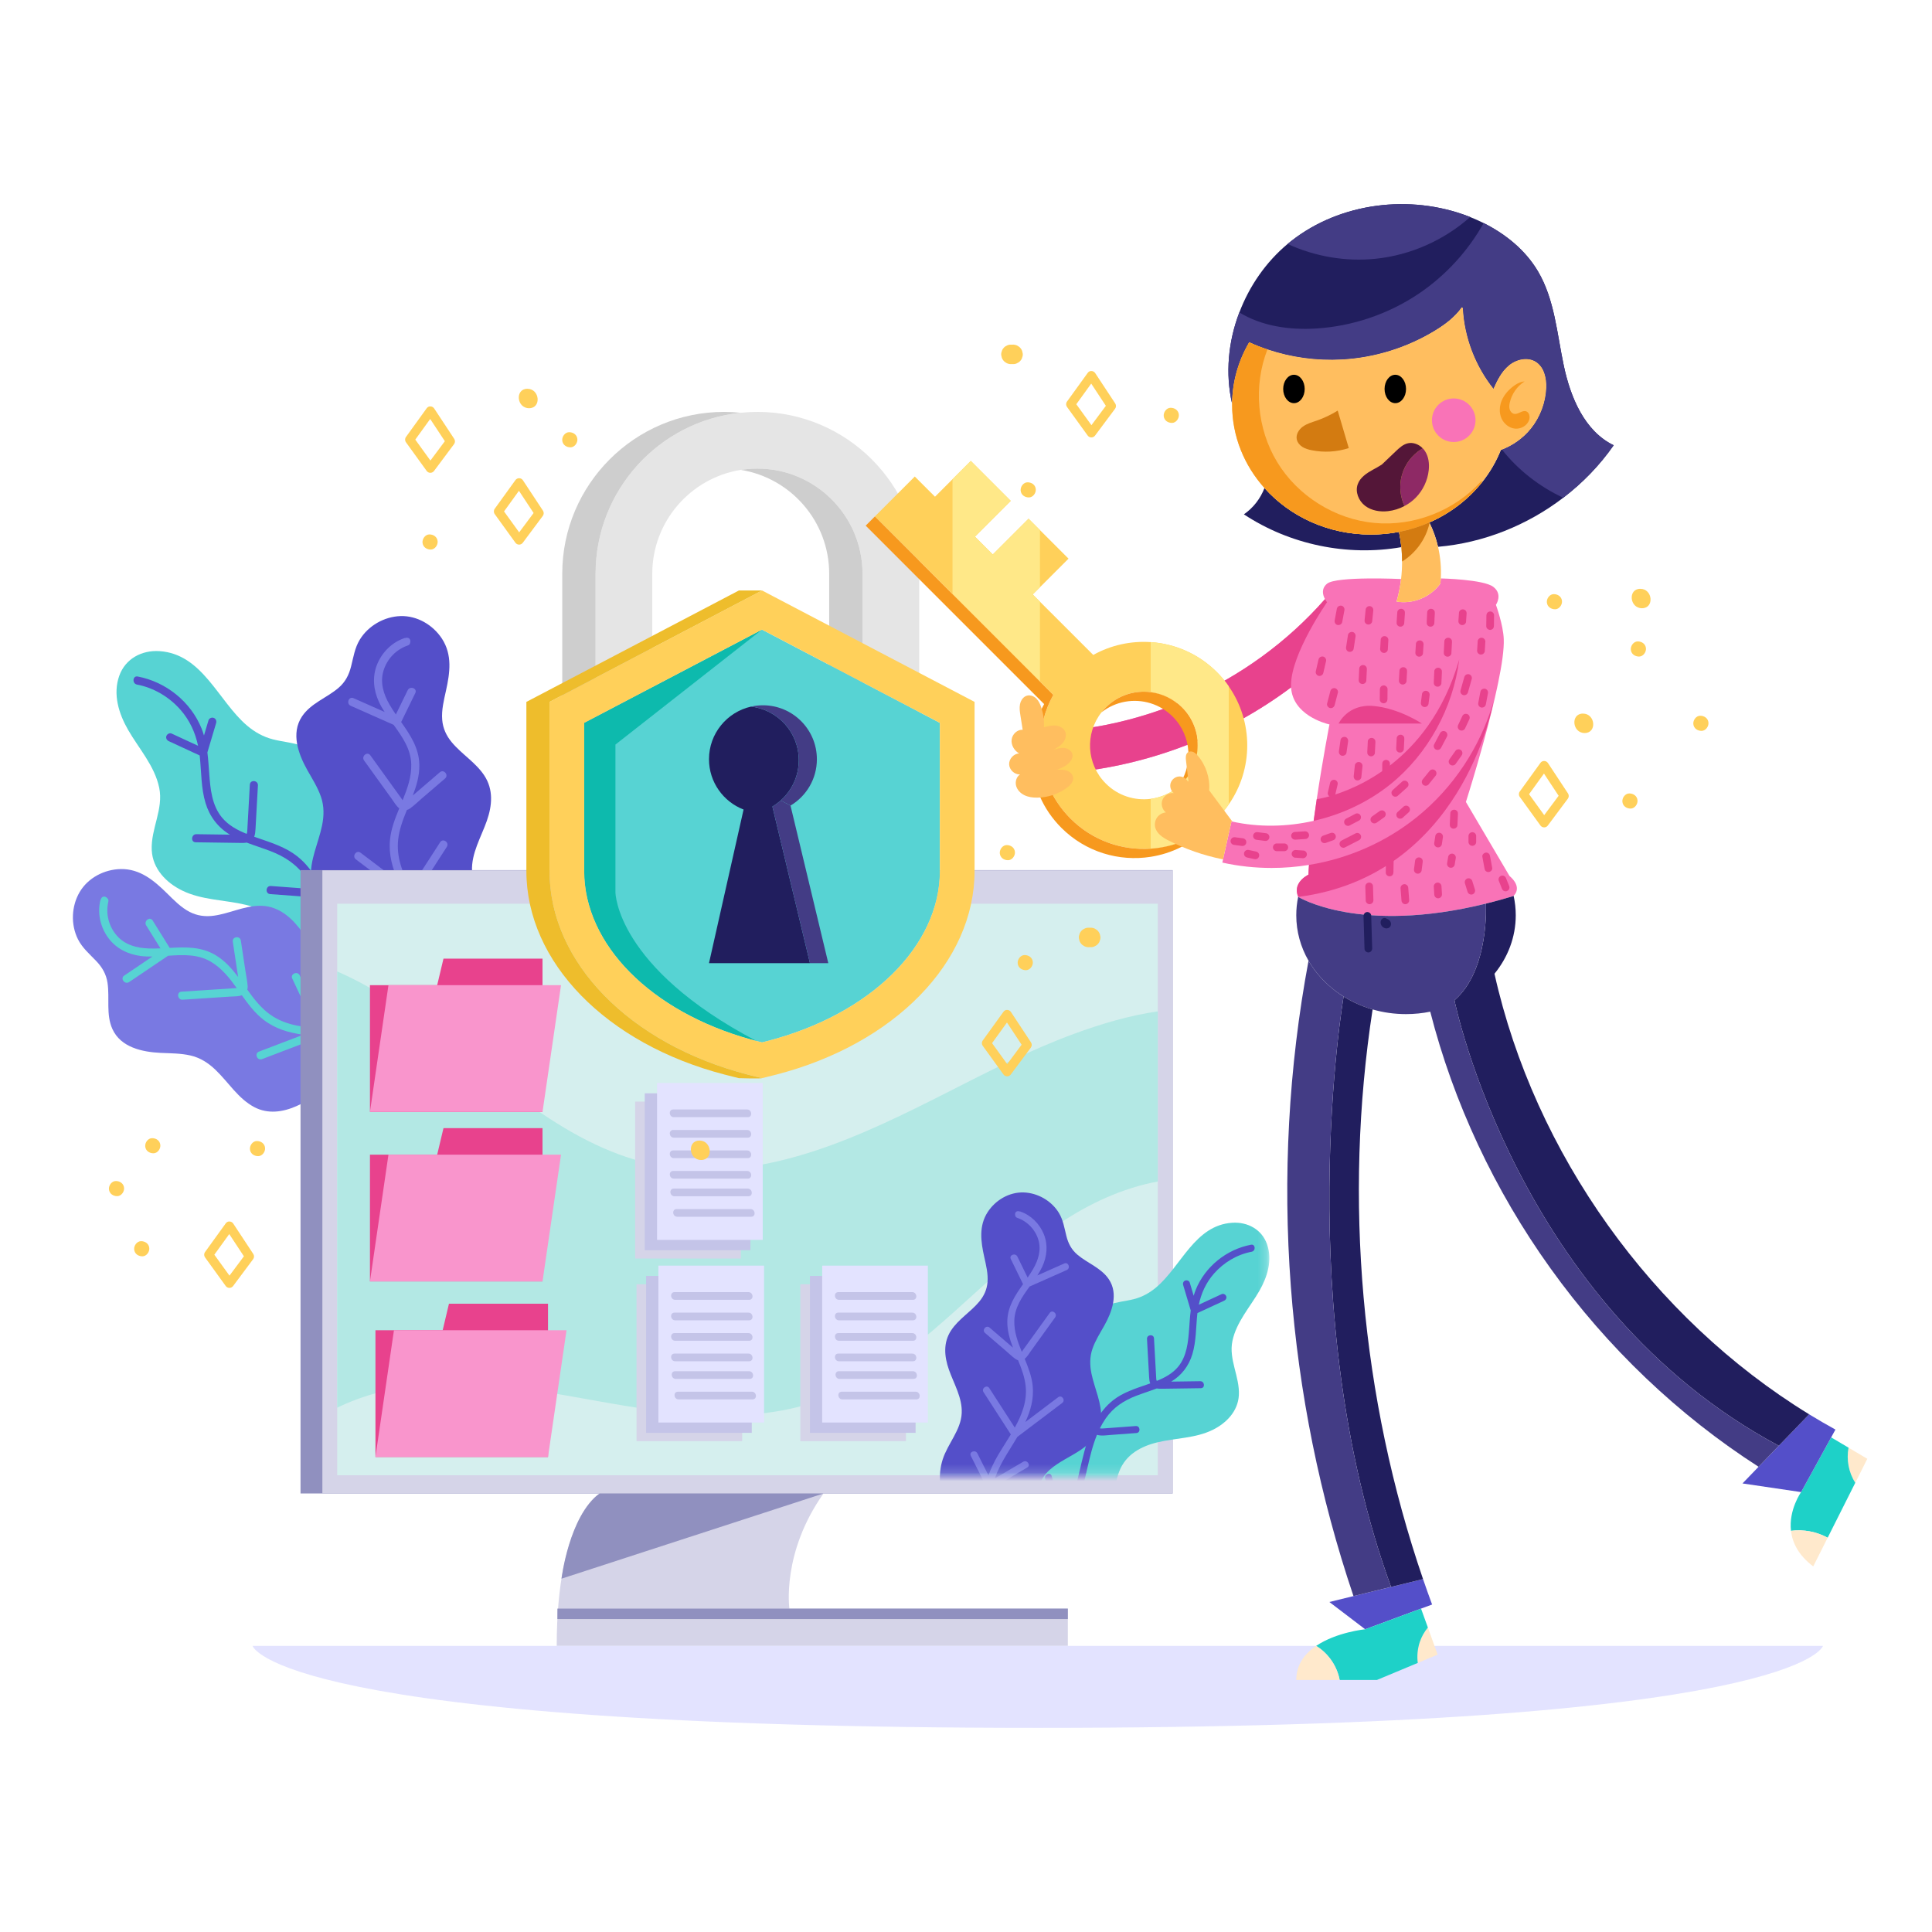<svg width="225" height="225" viewBox="0 0 225 225" fill="none" xmlns="http://www.w3.org/2000/svg">
<path d="M18.54 91.735C19.063 94.252 17.549 96.526 17.673 99.019C17.783 101.179 19.346 102.795 21.206 103.708C23.508 104.836 26.142 104.789 28.592 105.369C30.837 105.903 32.885 107.014 33.758 109.259C34.2 110.394 34.366 111.61 34.645 112.791C34.9 113.88 35.271 114.941 35.795 115.931C36.799 117.823 38.309 119.453 40.243 120.408C42.138 121.341 44.422 121.511 46.423 120.835C48.347 120.185 49.864 118.71 50.493 116.769C50.935 115.404 50.931 113.912 50.412 112.596C49.645 108.417 44.666 106.893 41.618 104.545C40.72 103.849 39.892 103.018 39.362 102.003C38.754 100.836 38.584 99.517 38.595 98.216C38.609 95.939 39.075 93.669 38.655 91.399C38.284 89.422 37.237 87.644 35.285 86.904C34.168 86.48 32.959 86.402 31.802 86.109C30.674 85.823 29.677 85.267 28.79 84.518C25.424 81.671 23.602 76.159 18.568 75.83C16.513 75.696 14.59 76.714 13.886 78.712C13.126 80.854 13.833 83.114 14.919 85.002C16.181 87.195 18.009 89.192 18.54 91.735Z" fill="#57D3D3"/>
<path d="M16.038 78.785C19.34 79.412 22.227 81.734 23.486 84.866C23.59 85.126 23.676 85.389 23.755 85.654C23.931 85.064 24.107 84.473 24.283 83.883C24.356 83.638 24.663 83.52 24.891 83.604C25.144 83.698 25.242 83.967 25.169 84.213L24.152 87.626C24.255 88.444 24.307 89.272 24.367 90.097C24.495 91.871 24.674 93.794 25.857 95.216C26.609 96.121 27.641 96.675 28.719 97.11C28.795 96.998 28.793 96.803 28.802 96.68C28.818 96.445 28.828 96.21 28.841 95.974L28.929 94.4C28.984 93.394 29.041 92.388 29.096 91.383C29.13 90.775 30.072 90.858 30.038 91.466C29.975 92.603 29.912 93.739 29.849 94.876C29.817 95.445 29.786 96.013 29.754 96.582C29.737 96.87 29.712 97.177 29.603 97.445C29.761 97.501 29.918 97.556 30.074 97.61C31.647 98.154 33.286 98.672 34.611 99.72C35.608 100.508 36.352 101.476 36.936 102.542C36.988 102.285 37.028 102.024 37.079 101.772C37.177 101.282 37.274 100.793 37.372 100.303L37.973 97.299C38.023 97.047 38.21 96.848 38.485 96.869C38.718 96.887 38.965 97.132 38.915 97.382L38.247 100.719C38.131 101.298 38.016 101.877 37.9 102.455C37.812 102.897 37.752 103.367 37.523 103.763C38.296 105.6 38.726 107.628 39.176 109.523C39.653 111.531 40.224 113.624 41.449 115.315C41.92 113.517 42.391 111.719 42.862 109.92C43.016 109.333 43.901 109.665 43.748 110.25C43.228 112.235 42.709 114.22 42.189 116.206C43.523 117.581 45.382 118.512 47.329 118.128C47.927 118.01 48.096 118.94 47.5 119.058C45.144 119.522 43.064 118.467 41.518 116.826C41.51 116.824 41.5 116.825 41.492 116.823C39.709 116.384 37.925 115.945 36.141 115.506C35.891 115.444 35.784 115.118 35.863 114.898C35.957 114.634 36.224 114.559 36.471 114.619L40.551 115.623C40.061 114.917 39.654 114.158 39.35 113.395C38.199 110.507 37.951 107.244 36.77 104.366C36.193 104.548 35.477 104.423 34.895 104.38C33.752 104.295 32.608 104.21 31.464 104.126C30.857 104.081 30.939 103.139 31.547 103.184C32.533 103.257 33.52 103.33 34.507 103.403C34.99 103.439 35.473 103.483 35.956 103.51C36.114 103.519 36.255 103.519 36.379 103.492C36.152 103.038 35.897 102.597 35.603 102.171C34.567 100.671 33.155 99.752 31.474 99.109C30.568 98.763 29.635 98.474 28.728 98.127C28.496 98.171 28.251 98.169 28.012 98.166C27.432 98.158 26.852 98.149 26.272 98.141L22.791 98.092C22.182 98.083 22.267 97.141 22.873 97.15C23.9 97.164 24.926 97.179 25.953 97.193C26.227 97.198 26.503 97.201 26.777 97.205C25.385 96.365 24.416 95.099 23.942 93.54C23.403 91.767 23.461 89.885 23.263 88.06C23.26 88.032 23.255 88.007 23.252 87.979C22.054 87.425 20.856 86.871 19.658 86.317C19.426 86.21 19.286 85.962 19.38 85.709C19.463 85.484 19.755 85.323 19.988 85.431C21.014 85.905 22.04 86.38 23.066 86.854C22.737 85.306 22.098 83.889 21.017 82.66C19.705 81.167 17.915 80.099 15.956 79.726C15.364 79.615 15.44 78.671 16.038 78.785Z" fill="#544FC9"/>
<path d="M37.371 92.77C37.76 93.88 37.742 95.012 37.505 96.15C37.085 98.183 36.07 100.149 36.222 102.271C36.352 104.057 37.481 105.39 38.906 106.362C40.288 107.306 41.883 107.964 43.142 109.088C43.86 109.732 44.365 110.52 44.606 111.457C44.889 112.582 44.889 113.763 45.214 114.877C45.769 116.783 47.367 118.246 49.323 118.614C50.924 118.915 52.593 118.359 53.774 117.27C55.136 116.503 56.274 115.354 56.995 113.954C57.982 112.037 58.187 109.728 57.529 107.674C56.85 105.545 55.079 103.745 54.973 101.444C54.877 99.379 56.034 97.484 56.695 95.599C57.324 93.809 57.483 91.95 56.394 90.305C55.386 88.781 53.763 87.83 52.607 86.437C51.981 85.684 51.582 84.825 51.5 83.838C51.401 82.693 51.698 81.533 51.942 80.423C52.402 78.35 52.692 76.261 51.472 74.383C50.425 72.778 48.583 71.689 46.642 71.749C44.743 71.809 42.887 72.874 41.897 74.5C41.313 75.462 41.158 76.544 40.885 77.619C40.635 78.619 40.203 79.447 39.407 80.122C38.046 81.279 36.193 81.904 35.171 83.436C33.856 85.408 34.747 87.82 35.793 89.687C36.36 90.691 36.989 91.678 37.371 92.77Z" fill="#544FC9"/>
<path d="M41.17 81.308L44.792 82.916C44.545 82.533 44.318 82.145 44.131 81.742C43.49 80.358 43.337 78.816 43.916 77.382C44.489 75.967 45.643 74.809 47.094 74.315C47.146 74.298 47.194 74.297 47.243 74.296C47.287 74.283 47.33 74.268 47.382 74.268C47.74 74.268 47.851 74.592 47.766 74.86C47.749 74.988 47.674 75.104 47.509 75.164C47.506 75.166 47.504 75.168 47.5 75.17L47.499 75.17C46.135 75.634 45.089 76.719 44.665 78.099C44.241 79.477 44.661 80.839 45.358 82.046C45.587 82.443 45.839 82.828 46.101 83.208C46.561 82.266 47.02 81.325 47.481 80.382C47.745 79.841 48.635 80.164 48.367 80.712L46.718 84.091C47.784 85.604 48.807 87.124 48.837 89.088C48.855 90.338 48.511 91.501 48.074 92.643C48.319 92.431 48.566 92.22 48.812 92.008C49.616 91.318 50.421 90.627 51.225 89.936C51.688 89.539 52.295 90.264 51.833 90.661C50.92 91.445 50.007 92.229 49.094 93.013C48.654 93.39 48.228 93.81 47.757 94.148C47.64 94.232 47.516 94.291 47.389 94.328C46.929 95.447 46.504 96.576 46.371 97.776C46.146 99.804 46.862 101.652 47.83 103.399C48.974 101.626 50.119 99.854 51.263 98.081C51.593 97.569 52.365 98.115 52.035 98.627C50.81 100.524 49.586 102.421 48.362 104.317C48.946 105.287 49.572 106.229 50.114 107.157C50.595 107.982 51.037 108.888 51.374 109.827C51.87 108.84 52.365 107.853 52.861 106.866C53.131 106.329 54.021 106.651 53.748 107.196C53.087 108.513 52.425 109.829 51.764 111.145C52.21 113.078 52.092 115.074 50.829 116.78C50.468 117.269 49.694 116.725 50.058 116.234C51.117 114.802 51.243 113.17 50.903 111.563C49.32 110.63 47.736 109.697 46.153 108.764C45.629 108.455 46.177 107.684 46.7 107.992C47.974 108.743 49.25 109.494 50.525 110.246C50.127 109.131 49.564 108.06 48.992 107.115C48.502 106.304 47.973 105.481 47.475 104.639C45.465 103.12 43.455 101.6 41.445 100.08C40.961 99.714 41.504 98.94 41.992 99.309C43.464 100.421 44.936 101.535 46.408 102.648C45.7 101.125 45.248 99.52 45.42 97.784C45.545 96.518 46.006 95.325 46.497 94.141C46.142 93.862 45.895 93.417 45.638 93.059C45.284 92.568 44.93 92.076 44.576 91.585C43.851 90.579 43.126 89.573 42.401 88.567C42.047 88.076 42.769 87.465 43.126 87.96C44.339 89.644 45.549 91.331 46.767 93.013C46.792 93.047 46.836 93.123 46.887 93.199C47.442 91.844 47.932 90.478 47.894 89.006C47.85 87.239 46.858 85.818 45.84 84.414C44.173 83.674 42.507 82.935 40.84 82.195C40.287 81.949 40.611 81.06 41.17 81.308Z" fill="#7979E2"/>
<path d="M22.166 122.918C23.313 123.177 24.263 123.793 25.102 124.598C26.603 126.033 27.731 127.937 29.61 128.933C31.192 129.769 32.921 129.521 34.501 128.829C36.035 128.157 37.439 127.155 39.06 126.684C39.986 126.417 40.922 126.407 41.845 126.7C42.948 127.057 43.949 127.684 45.065 127.999C46.975 128.539 49.064 127.961 50.413 126.499C51.518 125.301 51.933 123.592 51.636 122.013C51.708 120.452 51.338 118.877 50.534 117.523C49.433 115.67 47.584 114.271 45.494 113.739C43.33 113.185 40.864 113.732 38.857 112.6C37.056 111.586 36.063 109.6 34.816 108.04C33.633 106.557 32.141 105.435 30.169 105.486C28.343 105.532 26.676 106.403 24.881 106.644C23.911 106.775 22.971 106.657 22.091 106.203C21.068 105.679 20.242 104.812 19.43 104.016C17.918 102.527 16.3 101.173 14.062 101.21C12.146 101.246 10.245 102.23 9.266 103.907C8.31 105.548 8.227 107.686 9.08 109.389C9.586 110.393 10.421 111.099 11.187 111.901C11.902 112.644 12.375 113.449 12.525 114.482C12.783 116.249 12.33 118.152 13.086 119.83C14.061 121.992 16.578 122.516 18.715 122.619C19.867 122.672 21.037 122.662 22.166 122.918Z" fill="#7979E2"/>
<path d="M14.464 113.617L17.749 111.399C17.294 111.405 16.844 111.392 16.403 111.336C14.891 111.145 13.501 110.457 12.594 109.205C11.698 107.969 11.328 106.376 11.68 104.884C11.692 104.831 11.717 104.79 11.742 104.749C11.754 104.704 11.764 104.66 11.792 104.616C11.981 104.313 12.315 104.39 12.497 104.605C12.597 104.688 12.656 104.812 12.619 104.984C12.619 104.988 12.62 104.991 12.619 104.995V104.996C12.288 106.398 12.653 107.86 13.597 108.952C14.541 110.043 15.918 110.409 17.311 110.459C17.769 110.476 18.23 110.466 18.69 110.446C18.136 109.557 17.581 108.667 17.026 107.777C16.708 107.266 17.454 106.683 17.777 107.201L19.765 110.392C21.614 110.291 23.445 110.23 25.126 111.247C26.195 111.894 26.998 112.803 27.734 113.779C27.685 113.458 27.637 113.137 27.588 112.817C27.429 111.769 27.27 110.721 27.112 109.672C27.021 109.069 27.957 108.939 28.049 109.541C28.229 110.731 28.409 111.92 28.589 113.111C28.675 113.684 28.806 114.268 28.842 114.846C28.851 114.989 28.835 115.126 28.799 115.253C29.504 116.237 30.235 117.195 31.182 117.945C32.782 119.213 34.728 119.585 36.723 119.693C35.827 117.782 34.931 115.871 34.036 113.961C33.777 113.409 34.65 113.045 34.908 113.597C35.867 115.64 36.825 117.685 37.783 119.729C38.915 119.748 40.045 119.718 41.12 119.75C42.074 119.78 43.076 119.886 44.052 120.099C43.478 119.155 42.904 118.211 42.331 117.267C42.018 116.753 42.764 116.169 43.081 116.69C43.846 117.95 44.611 119.208 45.376 120.467C47.251 121.115 48.88 122.273 49.657 124.249C49.879 124.815 49.007 125.182 48.784 124.613C48.133 122.956 46.816 121.983 45.274 121.418C43.642 122.266 42.011 123.113 40.38 123.96C39.841 124.24 39.478 123.366 40.016 123.087C41.33 122.405 42.643 121.723 43.956 121.041C42.801 120.786 41.594 120.695 40.489 120.678C39.542 120.663 38.565 120.675 37.586 120.65C35.232 121.548 32.877 122.446 30.522 123.343C29.955 123.56 29.587 122.688 30.158 122.471C31.883 121.814 33.607 121.156 35.331 120.499C33.665 120.291 32.065 119.822 30.684 118.756C29.678 117.978 28.912 116.954 28.168 115.91C27.744 116.062 27.235 116.035 26.795 116.064C26.191 116.104 25.587 116.143 24.983 116.183C23.745 116.263 22.508 116.344 21.271 116.425C20.666 116.465 20.531 115.528 21.14 115.489C23.211 115.354 25.283 115.223 27.355 115.083C27.398 115.08 27.485 115.082 27.577 115.08C26.722 113.89 25.824 112.751 24.557 112.002C23.035 111.102 21.305 111.188 19.574 111.307C18.063 112.327 16.552 113.348 15.041 114.367C14.539 114.705 13.958 113.958 14.464 113.617Z" fill="#57D3D3"/>
<path d="M136.563 101.333H34.999V173.928H136.563V101.333Z" fill="#9090BF"/>
<path d="M136.563 101.36H37.543V173.928H136.563V101.36Z" fill="#D5D4E8"/>
<path d="M134.837 105.248H39.27V171.808H134.837V105.248Z" fill="#D5EFEE"/>
<path d="M85.215 104.705C85.956 104.705 86.556 104.104 86.556 103.363C86.556 102.622 85.956 102.021 85.215 102.021C84.474 102.021 83.873 102.622 83.873 103.363C83.873 104.104 84.474 104.705 85.215 104.705Z" fill="#9090BF"/>
<path d="M134.837 117.783V137.597C130.761 138.344 126.804 140.189 123.441 142.454C116.272 147.289 110.64 154.025 103.51 158.909C99.996 161.319 96.155 163.182 91.974 164.081C87.534 165.038 82.941 164.973 78.448 164.503C68.859 163.505 59.402 160.48 49.679 161.224C46.154 161.493 42.518 162.366 39.27 163.937V113.135C43.19 114.834 46.784 117.256 50.188 119.825C58.738 126.277 67.03 134.443 78.115 135.969C89.473 137.537 100.391 132.254 110.231 127.263C115.081 124.8 119.935 122.292 125.05 120.41C128.17 119.263 131.483 118.265 134.837 117.783Z" fill="#B3E8E4"/>
<path d="M69.828 173.928C69.828 173.928 64.836 176.681 64.836 191.681H124.36V187.338H91.933C91.933 187.338 90.992 180.857 95.908 173.927L69.828 173.928Z" fill="#D5D4E8"/>
<path d="M95.908 173.928L65.391 183.853C65.391 183.853 66.292 176.511 69.828 173.928H95.908Z" fill="#9090BF"/>
<path d="M124.36 187.338H64.915V188.555H124.36V187.338Z" fill="#9090BF"/>
<path d="M63.181 111.64V129.488H43.085V114.73H50.914L51.648 111.64H63.181Z" fill="#E8428D"/>
<path d="M63.182 129.487H43.085L45.24 114.73H65.337L63.182 129.487Z" fill="#F995CC"/>
<path d="M63.181 131.381V149.23H43.085V134.471H50.914L51.648 131.381H63.181Z" fill="#E8428D"/>
<path d="M63.182 149.229H43.085L45.24 134.471H65.337L63.182 149.229Z" fill="#F995CC"/>
<path d="M63.821 151.828V169.677H43.725V154.919H51.554L52.287 151.828H63.821Z" fill="#E8428D"/>
<path d="M63.821 169.676H43.725L45.88 154.919H65.977L63.821 169.676Z" fill="#F995CC"/>
<path d="M86.434 149.565H74.128V167.838H86.434V149.565Z" fill="#D5D4E8"/>
<path d="M87.552 148.595H75.247V166.869H87.552V148.595Z" fill="#C4C4E8"/>
<path d="M88.982 147.395H76.677V165.669H88.982V147.395Z" fill="#E3E3FF"/>
<path d="M87.165 150.481H78.555C77.977 150.481 78.059 151.376 78.633 151.376H87.243C87.821 151.376 87.739 150.481 87.165 150.481Z" fill="#C4C4E8"/>
<path d="M87.165 152.868H78.555C77.977 152.868 78.059 153.762 78.633 153.762H87.243C87.821 153.762 87.739 152.868 87.165 152.868Z" fill="#C4C4E8"/>
<path d="M87.165 155.252H78.555C77.977 155.252 78.059 156.146 78.633 156.146H87.243C87.821 156.146 87.739 155.252 87.165 155.252Z" fill="#C4C4E8"/>
<path d="M87.165 157.639H78.555C77.977 157.639 78.059 158.533 78.633 158.533H87.243C87.821 158.533 87.739 157.639 87.165 157.639Z" fill="#C4C4E8"/>
<path d="M87.235 159.692H78.624C78.047 159.692 78.128 160.586 78.703 160.586H87.313C87.89 160.587 87.809 159.692 87.235 159.692Z" fill="#C4C4E8"/>
<path d="M87.563 162.079H78.953C78.375 162.079 78.457 162.973 79.031 162.973H87.641C88.219 162.973 88.137 162.079 87.563 162.079Z" fill="#C4C4E8"/>
<path d="M105.51 149.565H93.205V167.838H105.51V149.565Z" fill="#D5D4E8"/>
<path d="M106.629 148.595H94.323V166.869H106.629V148.595Z" fill="#C4C4E8"/>
<path d="M108.059 147.395H95.753V165.669H108.059V147.395Z" fill="#E3E3FF"/>
<path d="M106.242 150.481H97.631C97.054 150.481 97.135 151.376 97.709 151.376H106.32C106.898 151.376 106.816 150.481 106.242 150.481Z" fill="#C4C4E8"/>
<path d="M106.242 152.868H97.631C97.054 152.868 97.135 153.762 97.709 153.762H106.32C106.898 153.762 106.816 152.868 106.242 152.868Z" fill="#C4C4E8"/>
<path d="M106.242 155.252H97.631C97.054 155.252 97.135 156.146 97.709 156.146H106.32C106.898 156.146 106.816 155.252 106.242 155.252Z" fill="#C4C4E8"/>
<path d="M106.242 157.639H97.631C97.054 157.639 97.135 158.533 97.709 158.533H106.32C106.898 158.533 106.816 157.639 106.242 157.639Z" fill="#C4C4E8"/>
<path d="M106.311 159.692H97.701C97.123 159.692 97.205 160.586 97.779 160.586H106.389C106.967 160.587 106.885 159.692 106.311 159.692Z" fill="#C4C4E8"/>
<path d="M106.639 162.079H98.029C97.451 162.079 97.533 162.973 98.107 162.973H106.717C107.295 162.973 107.213 162.079 106.639 162.079Z" fill="#C4C4E8"/>
<path d="M86.278 128.294H73.972V146.568H86.278V128.294Z" fill="#D5D4E8"/>
<path d="M87.396 127.325H75.09V145.598H87.396V127.325Z" fill="#C4C4E8"/>
<path d="M88.826 126.125H76.52V144.398H88.826V126.125Z" fill="#E3E3FF"/>
<path d="M87.009 129.211H78.399C77.821 129.211 77.903 130.105 78.477 130.105H87.087C87.665 130.105 87.584 129.211 87.009 129.211Z" fill="#C4C4E8"/>
<path d="M87.009 131.597H78.399C77.821 131.597 77.903 132.491 78.477 132.491H87.087C87.665 132.492 87.584 131.597 87.009 131.597Z" fill="#C4C4E8"/>
<path d="M87.009 133.981H78.399C77.821 133.981 77.903 134.876 78.477 134.876H87.087C87.665 134.876 87.584 133.981 87.009 133.981Z" fill="#C4C4E8"/>
<path d="M87.009 136.368H78.399C77.821 136.368 77.903 137.262 78.477 137.262H87.087C87.665 137.262 87.584 136.368 87.009 136.368Z" fill="#C4C4E8"/>
<path d="M87.079 138.422H78.469C77.891 138.422 77.973 139.316 78.547 139.316H87.157C87.735 139.316 87.653 138.422 87.079 138.422Z" fill="#C4C4E8"/>
<path d="M87.407 140.808H78.797C78.219 140.808 78.301 141.703 78.875 141.703H87.485C88.063 141.703 87.981 140.808 87.407 140.808Z" fill="#C4C4E8"/>
<path d="M107.051 66.813V90.353L103.168 88.318L100.45 86.892V66.813C100.45 60.065 94.959 54.57 88.207 54.57C87.546 54.57 86.898 54.625 86.269 54.722C80.437 55.658 75.964 60.725 75.964 66.813V85.945L72.081 87.98L69.363 89.405V66.814C69.363 57.079 76.783 49.045 86.266 48.071C86.903 48.005 87.551 47.969 88.207 47.969C98.597 47.969 107.051 56.422 107.051 66.813Z" fill="#E5E5E5"/>
<path d="M69.363 66.813V89.405L72.081 87.98V89.828L65.48 93.288V66.813C65.48 56.422 73.933 47.969 84.324 47.969C84.981 47.969 85.629 48.004 86.266 48.07C76.783 49.044 69.363 57.079 69.363 66.813Z" fill="#CECECE"/>
<path d="M103.167 88.318V90.353L96.567 86.893V66.814C96.567 60.725 92.097 55.658 86.269 54.722C86.898 54.625 87.547 54.571 88.206 54.571C94.959 54.571 100.449 60.065 100.449 66.814V86.893L103.167 88.318Z" fill="#CECECE"/>
<path d="M109.457 84.184V101.435C109.457 110.166 101.391 118.124 89.387 121.235C89.176 121.289 88.961 121.343 88.745 121.397C88.53 121.343 88.319 121.293 88.112 121.24C87.87 121.177 87.632 121.114 87.394 121.042C75.786 117.806 68.034 109.99 68.034 101.435V84.184L87.399 74.03L88.745 73.325L109.457 84.184Z" fill="#57D3D3"/>
<path d="M88.745 73.325L71.674 86.711V103.93C71.674 103.93 71.733 112.652 88.112 121.24C87.87 121.177 87.632 121.114 87.394 121.042C75.786 117.806 68.034 109.99 68.034 101.435V84.184L87.399 74.03L88.745 73.325Z" fill="#0DBAAD"/>
<path d="M87.467 82.29C90.591 82.649 93.024 85.306 93.024 88.529C93.024 90.392 92.211 92.071 90.919 93.22C90.622 93.485 90.299 93.723 89.954 93.929L94.326 112.168H82.569L86.596 94.279C84.244 93.373 82.569 91.092 82.569 88.417C82.569 85.423 84.666 82.923 87.467 82.29Z" fill="#211E5E"/>
<path d="M90.919 93.22C92.212 92.071 93.024 90.392 93.024 88.529C93.024 85.306 90.591 82.649 87.467 82.29C87.911 82.191 88.378 82.137 88.854 82.137C92.319 82.137 95.134 84.947 95.134 88.417C95.134 90.711 93.904 92.722 92.063 93.817L90.919 93.22Z" fill="#433C85"/>
<path d="M92.063 93.817L96.463 112.168H94.326L89.954 93.929C90.299 93.723 90.623 93.485 90.919 93.22L92.063 93.817Z" fill="#433C85"/>
<path d="M110.231 80.029L102.599 76.029L88.747 68.766L87.4 69.471L74.293 76.343L66.662 80.347L63.995 81.743V101.436C63.995 112.039 73.278 121.569 87.104 125.151C87.203 125.178 87.301 125.2 87.4 125.227C87.683 125.299 87.97 125.371 88.257 125.443L88.742 125.564L89.227 125.443C89.622 125.344 90.013 125.25 90.394 125.151C104.215 121.569 113.498 112.039 113.498 101.436V81.743L110.231 80.029ZM109.458 101.436C109.458 110.167 101.392 118.126 89.389 121.236C89.178 121.29 88.962 121.344 88.747 121.398C88.531 121.344 88.32 121.295 88.114 121.241C87.871 121.178 87.633 121.115 87.396 121.043C75.787 117.807 68.035 109.992 68.035 101.436V84.185L74.293 80.904L87.4 74.031L88.747 73.327L102.599 80.59L109.458 84.185V101.436Z" fill="#FFD05A"/>
<path d="M88.258 125.443L88.743 125.564C88.46 125.636 86.049 125.564 86.049 125.564L85.565 125.443C85.174 125.344 84.788 125.25 84.411 125.151C70.585 121.569 61.302 112.039 61.302 101.436V81.743L66.662 78.933L74.293 74.934L86.054 68.766H88.747L87.401 69.471L74.293 76.343L66.662 80.347L63.996 81.743V101.436C63.996 112.039 73.279 121.569 87.104 125.151C87.203 125.178 87.302 125.2 87.401 125.227C87.683 125.299 87.971 125.371 88.258 125.443Z" fill="#EEBD2C"/>
<mask id="mask0_222_271" style="mask-type:luminance" maskUnits="userSpaceOnUse" x="103" y="129" width="45" height="43">
<path d="M147.796 129.488H103.895V171.808H147.796V129.488Z" fill="white"/>
</mask>
<g mask="url(#mask0_222_271)">
<path d="M143.528 156.166C143.076 158.345 144.385 160.313 144.278 162.47C144.183 164.339 142.831 165.737 141.221 166.527C139.229 167.503 136.95 167.463 134.829 167.965C132.886 168.427 131.114 169.388 130.359 171.331C129.976 172.313 129.832 173.366 129.591 174.388C129.37 175.331 129.049 176.249 128.596 177.105C127.727 178.742 126.42 180.153 124.747 180.979C123.107 181.787 121.13 181.934 119.398 181.349C117.734 180.786 116.421 179.51 115.876 177.83C115.494 176.649 115.497 175.358 115.947 174.22C116.61 170.603 120.919 169.284 123.557 167.252C124.334 166.649 125.05 165.93 125.509 165.052C126.035 164.042 126.182 162.901 126.173 161.775C126.161 159.804 125.757 157.84 126.121 155.875C126.442 154.164 127.348 152.625 129.037 151.986C130.003 151.619 131.05 151.551 132.05 151.297C133.027 151.049 133.89 150.569 134.658 149.92C137.571 147.457 139.146 142.686 143.504 142.402C145.282 142.285 146.946 143.166 147.555 144.896C148.213 146.75 147.601 148.705 146.662 150.339C145.57 152.238 143.987 153.966 143.528 156.166Z" fill="#57D3D3"/>
<path d="M145.693 144.96C142.836 145.503 140.338 147.512 139.248 150.222C139.158 150.447 139.083 150.675 139.016 150.905C138.863 150.394 138.711 149.883 138.559 149.372C138.495 149.16 138.23 149.058 138.033 149.131C137.814 149.213 137.728 149.445 137.792 149.657L138.672 152.612C138.583 153.319 138.538 154.036 138.487 154.75C138.376 156.285 138.221 157.95 137.197 159.18C136.546 159.963 135.653 160.443 134.72 160.819C134.655 160.722 134.656 160.554 134.649 160.448C134.635 160.244 134.626 160.04 134.615 159.837L134.539 158.474C134.49 157.604 134.442 156.734 134.394 155.864C134.365 155.338 133.55 155.409 133.579 155.935C133.633 156.919 133.688 157.903 133.743 158.886C133.77 159.378 133.796 159.87 133.825 160.362C133.839 160.612 133.86 160.878 133.955 161.109C133.819 161.158 133.682 161.205 133.547 161.253C132.186 161.724 130.768 162.172 129.621 163.079C128.759 163.761 128.115 164.598 127.609 165.521C127.565 165.298 127.529 165.073 127.486 164.855C127.401 164.431 127.316 164.007 127.231 163.584L126.712 160.984C126.668 160.765 126.506 160.594 126.269 160.612C126.067 160.627 125.853 160.838 125.896 161.055L126.474 163.943C126.574 164.444 126.674 164.945 126.775 165.445C126.851 165.828 126.903 166.234 127.101 166.577C126.432 168.167 126.06 169.921 125.67 171.562C125.257 173.299 124.763 175.111 123.703 176.574C123.296 175.018 122.888 173.462 122.481 171.906C122.348 171.397 121.581 171.685 121.714 172.191C122.164 173.909 122.613 175.627 123.063 177.345C121.909 178.535 120.3 179.34 118.616 179.008C118.098 178.906 117.951 179.711 118.467 179.813C120.506 180.215 122.306 179.301 123.644 177.882C123.651 177.88 123.659 177.881 123.666 177.879C125.21 177.5 126.753 177.119 128.297 176.74C128.513 176.686 128.606 176.404 128.537 176.214C128.456 175.986 128.224 175.92 128.011 175.972L124.481 176.842C124.905 176.23 125.258 175.573 125.521 174.913C126.516 172.414 126.731 169.589 127.753 167.099C128.252 167.256 128.872 167.148 129.375 167.111C130.365 167.038 131.355 166.965 132.345 166.891C132.87 166.852 132.799 166.037 132.273 166.076C131.42 166.14 130.565 166.202 129.712 166.266C129.294 166.297 128.876 166.335 128.458 166.358C128.321 166.366 128.199 166.366 128.092 166.343C128.289 165.95 128.509 165.567 128.764 165.199C129.66 163.901 130.882 163.105 132.337 162.549C133.121 162.25 133.928 162 134.714 161.7C134.915 161.737 135.127 161.736 135.333 161.733C135.835 161.727 136.337 161.719 136.839 161.712L139.851 161.669C140.378 161.662 140.304 160.846 139.78 160.854C138.892 160.867 138.003 160.879 137.115 160.892C136.877 160.895 136.639 160.898 136.401 160.902C137.606 160.175 138.445 159.079 138.855 157.73C139.322 156.196 139.272 154.568 139.443 152.988C139.445 152.964 139.45 152.941 139.452 152.918C140.489 152.438 141.526 151.959 142.562 151.48C142.763 151.387 142.884 151.172 142.803 150.954C142.731 150.758 142.478 150.62 142.277 150.713C141.389 151.124 140.501 151.534 139.613 151.945C139.897 150.605 140.451 149.379 141.386 148.315C142.522 147.023 144.071 146.099 145.766 145.776C146.277 145.678 146.211 144.861 145.693 144.96Z" fill="#544FC9"/>
<path d="M127.233 157.062C126.896 158.023 126.911 159.002 127.116 159.988C127.48 161.747 128.359 163.449 128.227 165.285C128.114 166.83 127.138 167.983 125.904 168.825C124.708 169.642 123.328 170.211 122.239 171.184C121.618 171.741 121.18 172.424 120.972 173.234C120.727 174.208 120.727 175.229 120.446 176.193C119.966 177.843 118.583 179.109 116.89 179.428C115.504 179.688 114.06 179.207 113.038 178.265C111.86 177.601 110.875 176.606 110.25 175.395C109.397 173.736 109.219 171.738 109.788 169.96C110.376 168.118 111.909 166.561 112.001 164.569C112.083 162.782 111.083 161.141 110.51 159.51C109.966 157.962 109.828 156.353 110.77 154.93C111.642 153.611 113.047 152.787 114.048 151.582C114.589 150.93 114.935 150.187 115.005 149.333C115.091 148.341 114.834 147.338 114.623 146.377C114.225 144.584 113.974 142.775 115.03 141.151C115.936 139.761 117.53 138.819 119.21 138.871C120.854 138.923 122.46 139.844 123.317 141.252C123.822 142.084 123.956 143.02 124.192 143.95C124.409 144.816 124.783 145.532 125.471 146.117C126.649 147.117 128.252 147.659 129.136 148.984C130.275 150.691 129.504 152.778 128.598 154.394C128.108 155.263 127.563 156.116 127.233 157.062Z" fill="#544FC9"/>
<path d="M123.945 147.143L120.811 148.534C121.024 148.203 121.221 147.867 121.382 147.518C121.936 146.321 122.07 144.986 121.568 143.745C121.073 142.521 120.074 141.518 118.818 141.091C118.773 141.076 118.731 141.076 118.69 141.074C118.652 141.063 118.614 141.05 118.569 141.05C118.26 141.05 118.163 141.33 118.237 141.562C118.252 141.673 118.316 141.774 118.459 141.826C118.462 141.827 118.464 141.829 118.467 141.831L118.468 141.831C119.649 142.232 120.553 143.172 120.921 144.365C121.288 145.559 120.924 146.737 120.321 147.781C120.123 148.125 119.904 148.458 119.679 148.787C119.28 147.972 118.882 147.157 118.485 146.341C118.256 145.873 117.486 146.152 117.717 146.626L119.145 149.55C118.222 150.86 117.337 152.175 117.311 153.875C117.294 154.956 117.592 155.963 117.971 156.951C117.758 156.768 117.545 156.585 117.332 156.402C116.636 155.804 115.94 155.206 115.244 154.609C114.843 154.265 114.318 154.892 114.717 155.236C115.508 155.914 116.298 156.593 117.088 157.271C117.469 157.598 117.838 157.961 118.245 158.254C118.346 158.326 118.454 158.377 118.564 158.409C118.961 159.378 119.329 160.354 119.444 161.393C119.64 163.148 119.019 164.747 118.182 166.259C117.192 164.725 116.202 163.191 115.211 161.657C114.925 161.214 114.257 161.687 114.543 162.13C115.602 163.771 116.662 165.412 117.721 167.054C117.216 167.893 116.675 168.708 116.205 169.512C115.788 170.225 115.406 171.009 115.114 171.823C114.685 170.968 114.256 170.114 113.827 169.26C113.593 168.795 112.823 169.074 113.06 169.545C113.632 170.685 114.204 171.824 114.777 172.963C114.391 174.636 114.492 176.363 115.586 177.839C115.899 178.262 116.568 177.791 116.254 177.366C115.337 176.128 115.228 174.715 115.521 173.324C116.892 172.517 118.262 171.709 119.633 170.902C120.086 170.635 119.612 169.968 119.16 170.234C118.056 170.884 116.953 171.534 115.85 172.184C116.193 171.22 116.681 170.293 117.175 169.475C117.599 168.773 118.057 168.061 118.488 167.333C120.228 166.018 121.967 164.703 123.706 163.387C124.126 163.071 123.655 162.401 123.233 162.72C121.959 163.683 120.685 164.646 119.411 165.609C120.024 164.291 120.415 162.903 120.267 161.4C120.158 160.305 119.759 159.273 119.334 158.247C119.641 158.006 119.855 157.62 120.078 157.311C120.384 156.886 120.691 156.461 120.997 156.036C121.625 155.165 122.252 154.294 122.88 153.424C123.186 152.999 122.561 152.47 122.253 152.898C121.203 154.355 120.156 155.816 119.102 157.271C119.08 157.301 119.042 157.366 118.998 157.433C118.517 156.26 118.094 155.078 118.126 153.804C118.165 152.274 119.023 151.045 119.904 149.83C121.346 149.19 122.788 148.55 124.231 147.909C124.709 147.697 124.428 146.928 123.945 147.143Z" fill="#7979E2"/>
</g>
<path d="M29.415 191.681H212.305C212.305 191.681 209.67 201.226 120.857 201.226C32.045 201.226 29.415 191.681 29.415 191.681Z" fill="#E3E3FF"/>
<path d="M136.33 47.49C135.852 47.49 135.487 48.002 135.526 48.449C135.571 48.96 136.005 49.252 136.485 49.252C136.963 49.252 137.328 48.741 137.289 48.294C137.244 47.783 136.81 47.49 136.33 47.49Z" fill="#FFD05A"/>
<path d="M119.669 56.169C119.19 56.169 118.826 56.681 118.865 57.128C118.91 57.639 119.343 57.932 119.823 57.932C120.302 57.932 120.666 57.42 120.627 56.973C120.582 56.463 120.149 56.169 119.669 56.169Z" fill="#FFD05A"/>
<path d="M180.95 69.192C180.472 69.192 180.107 69.704 180.146 70.151C180.191 70.662 180.625 70.955 181.105 70.955C181.583 70.955 181.948 70.443 181.909 69.996C181.864 69.485 181.43 69.192 180.95 69.192Z" fill="#FFD05A"/>
<path d="M190.729 74.699C190.251 74.699 189.886 75.211 189.925 75.658C189.97 76.169 190.404 76.462 190.884 76.462C191.362 76.462 191.727 75.95 191.688 75.503C191.643 74.993 191.209 74.699 190.729 74.699Z" fill="#FFD05A"/>
<path d="M198.008 83.355C197.529 83.355 197.164 83.867 197.204 84.313C197.248 84.825 197.682 85.117 198.162 85.117C198.64 85.117 199.005 84.606 198.966 84.159C198.921 83.648 198.487 83.355 198.008 83.355Z" fill="#FFD05A"/>
<path d="M189.746 92.404C189.267 92.404 188.903 92.915 188.942 93.362C188.987 93.873 189.42 94.166 189.9 94.166C190.379 94.166 190.743 93.654 190.704 93.207C190.66 92.696 190.226 92.404 189.746 92.404Z" fill="#FFD05A"/>
<path d="M13.491 137.541C13.013 137.541 12.648 138.052 12.687 138.499C12.732 139.01 13.166 139.303 13.646 139.303C14.124 139.303 14.489 138.791 14.45 138.344C14.405 137.834 13.971 137.541 13.491 137.541Z" fill="#FFD05A"/>
<path d="M17.716 132.55C17.238 132.55 16.873 133.062 16.912 133.508C16.957 134.019 17.391 134.312 17.87 134.312C18.349 134.312 18.713 133.8 18.674 133.354C18.63 132.843 18.196 132.55 17.716 132.55Z" fill="#FFD05A"/>
<path d="M66.282 50.333C65.804 50.333 65.439 50.845 65.478 51.292C65.523 51.803 65.957 52.096 66.437 52.096C66.915 52.096 67.28 51.584 67.241 51.137C67.196 50.626 66.762 50.333 66.282 50.333Z" fill="#FFD05A"/>
<path d="M29.912 132.883C29.434 132.883 29.069 133.394 29.108 133.841C29.153 134.352 29.587 134.645 30.067 134.645C30.545 134.645 30.91 134.133 30.871 133.687C30.826 133.175 30.392 132.883 29.912 132.883Z" fill="#FFD05A"/>
<path d="M50.009 62.238C49.531 62.238 49.166 62.75 49.205 63.197C49.25 63.708 49.684 64.001 50.163 64.001C50.642 64.001 51.006 63.489 50.967 63.042C50.922 62.531 50.489 62.238 50.009 62.238Z" fill="#FFD05A"/>
<path d="M127.101 50.943C127.1 50.943 127.098 50.943 127.097 50.943C126.928 50.942 126.77 50.86 126.671 50.723L124.261 47.389C124.127 47.203 124.127 46.953 124.261 46.767L126.671 43.43C126.773 43.288 126.927 43.195 127.113 43.21C127.287 43.214 127.448 43.303 127.544 43.448L129.88 46.989C130.003 47.176 129.997 47.42 129.863 47.599L127.527 50.73C127.426 50.864 127.268 50.943 127.101 50.943ZM125.346 47.077L127.108 49.515L128.789 47.262L127.082 44.673L125.346 47.077Z" fill="#FFD05A"/>
<path d="M50.119 55.063C50.118 55.063 50.116 55.063 50.115 55.063C49.946 55.061 49.788 54.98 49.689 54.843L47.279 51.508C47.145 51.323 47.145 51.073 47.279 50.887L49.689 47.55C49.791 47.408 49.955 47.316 50.13 47.33C50.305 47.333 50.466 47.423 50.562 47.568L52.898 51.109C53.021 51.296 53.014 51.539 52.881 51.719L50.545 54.85C50.444 54.984 50.287 55.063 50.119 55.063ZM48.364 51.197L50.126 53.635L51.807 51.382L50.1 48.794L48.364 51.197Z" fill="#FFD05A"/>
<path d="M179.83 96.358C179.829 96.358 179.827 96.358 179.826 96.358C179.657 96.356 179.499 96.275 179.4 96.138L176.99 92.803C176.856 92.618 176.856 92.368 176.99 92.182L179.4 88.844C179.502 88.702 179.654 88.618 179.842 88.624C180.016 88.627 180.177 88.717 180.273 88.862L182.609 92.403C182.732 92.59 182.726 92.834 182.592 93.013L180.256 96.144C180.155 96.279 179.997 96.358 179.83 96.358ZM178.075 92.492L179.837 94.93L181.518 92.677L179.81 90.089L178.075 92.492Z" fill="#FFD05A"/>
<path d="M60.455 63.426C60.454 63.426 60.452 63.426 60.451 63.426C60.282 63.424 60.124 63.343 60.025 63.206L57.615 59.871C57.481 59.686 57.481 59.435 57.615 59.25L60.025 55.913C60.127 55.771 60.301 55.685 60.466 55.693C60.641 55.696 60.802 55.786 60.898 55.931L63.233 59.472C63.356 59.659 63.35 59.902 63.216 60.081L60.88 63.213C60.78 63.347 60.623 63.426 60.455 63.426ZM58.7 59.56L60.462 61.998L62.143 59.745L60.436 57.157L58.7 59.56Z" fill="#FFD05A"/>
<path d="M16.429 144.547C15.95 144.547 15.586 145.059 15.625 145.506C15.67 146.017 16.104 146.31 16.583 146.31C17.062 146.31 17.426 145.798 17.387 145.351C17.342 144.84 16.908 144.547 16.429 144.547Z" fill="#FFD05A"/>
<path d="M26.717 149.988C26.716 149.988 26.715 149.988 26.713 149.988C26.544 149.986 26.386 149.905 26.287 149.768L23.878 146.434C23.743 146.248 23.743 145.998 23.878 145.812L26.287 142.475C26.389 142.333 26.553 142.241 26.728 142.255C26.903 142.258 27.064 142.348 27.16 142.493L29.496 146.034C29.619 146.221 29.613 146.465 29.479 146.644L27.143 149.775C27.043 149.908 26.885 149.988 26.717 149.988ZM24.962 146.122L26.724 148.56L28.405 146.307L26.698 143.719L24.962 146.122Z" fill="#FFD05A"/>
<path d="M61.417 45.277C59.955 45.277 60.162 47.54 61.615 47.54C63.077 47.54 62.87 45.277 61.417 45.277Z" fill="#FFD05A"/>
<path d="M184.349 83.104C182.887 83.104 183.094 85.368 184.547 85.368C186.009 85.368 185.803 83.104 184.349 83.104Z" fill="#FFD05A"/>
<path d="M81.458 132.829C79.996 132.829 80.203 135.092 81.656 135.092C83.118 135.092 82.912 132.829 81.458 132.829Z" fill="#FFD05A"/>
<path d="M191.027 68.572C189.565 68.572 189.772 70.835 191.225 70.835C192.686 70.835 192.48 68.572 191.027 68.572Z" fill="#FFD05A"/>
<path d="M119.039 40.874C118.969 40.687 118.857 40.529 118.705 40.4C118.623 40.348 118.542 40.296 118.46 40.243C118.275 40.156 118.08 40.122 117.875 40.139H117.638C117.482 40.146 117.339 40.192 117.211 40.274C117.074 40.332 116.96 40.42 116.867 40.54C116.765 40.652 116.698 40.781 116.665 40.925C116.606 41.066 116.586 41.214 116.606 41.369C116.628 41.468 116.65 41.567 116.672 41.666C116.743 41.853 116.855 42.011 117.007 42.14L117.252 42.297C117.437 42.384 117.632 42.419 117.837 42.402H118.074C118.23 42.394 118.373 42.349 118.501 42.266C118.638 42.208 118.752 42.12 118.845 42.001C118.946 41.888 119.014 41.761 119.047 41.616C119.106 41.475 119.126 41.327 119.106 41.172C119.084 41.072 119.061 40.973 119.039 40.874Z" fill="#FFD05A"/>
<path d="M117.24 98.417C116.762 98.417 116.397 98.929 116.436 99.376C116.481 99.887 116.915 100.18 117.395 100.18C117.873 100.18 118.238 99.668 118.199 99.221C118.154 98.71 117.72 98.417 117.24 98.417Z" fill="#FFD05A"/>
<path d="M119.323 111.226C118.845 111.226 118.48 111.738 118.519 112.184C118.564 112.695 118.998 112.988 119.478 112.988C119.956 112.988 120.321 112.476 120.282 112.03C120.237 111.519 119.803 111.226 119.323 111.226Z" fill="#FFD05A"/>
<path d="M117.29 125.349C117.289 125.349 117.287 125.349 117.286 125.349C117.117 125.348 116.959 125.266 116.86 125.129L114.45 121.795C114.316 121.61 114.316 121.359 114.45 121.174L116.86 117.836C116.962 117.694 117.123 117.602 117.301 117.616C117.476 117.619 117.637 117.709 117.733 117.854L120.069 121.395C120.192 121.582 120.185 121.825 120.051 122.005L117.715 125.136C117.615 125.27 117.457 125.349 117.29 125.349ZM115.535 121.484L117.297 123.922L118.978 121.668L117.271 119.08L115.535 121.484Z" fill="#FFD05A"/>
<path d="M175.921 44.24C174.459 44.24 174.666 46.503 176.119 46.503C177.581 46.503 177.375 44.24 175.921 44.24Z" fill="#FFD05A"/>
<path d="M128.083 108.779C128.012 108.592 127.901 108.435 127.748 108.305C127.666 108.253 127.585 108.201 127.503 108.148C127.318 108.061 127.123 108.027 126.918 108.044H126.681C126.525 108.051 126.382 108.097 126.254 108.179C126.118 108.237 126.003 108.326 125.91 108.445C125.809 108.557 125.741 108.686 125.708 108.83C125.649 108.971 125.629 109.119 125.649 109.274C125.671 109.373 125.693 109.472 125.716 109.571C125.786 109.758 125.898 109.916 126.051 110.045C126.132 110.098 126.214 110.15 126.295 110.202C126.481 110.289 126.676 110.324 126.88 110.307H127.117C127.274 110.299 127.416 110.254 127.545 110.171C127.681 110.113 127.796 110.025 127.889 109.906C127.99 109.793 128.057 109.665 128.091 109.521C128.15 109.38 128.17 109.232 128.15 109.077C128.127 108.977 128.105 108.879 128.083 108.779Z" fill="#FFD05A"/>
<path d="M176.276 104.318C176.245 104.345 176.227 104.363 176.227 104.363C175.131 104.695 174.072 104.987 173.048 105.238C158.303 108.87 151.192 104.457 151.192 104.457C151.188 104.452 151.188 104.444 151.188 104.439V104.435C150.694 103.263 151.448 102.486 151.964 102.118C152.198 101.948 152.382 101.862 152.382 101.862C152.391 101.674 152.404 101.472 152.409 101.27C152.422 101.09 152.431 100.911 152.445 100.727C151.004 100.965 149.549 101.081 148.09 101.081C146.169 101.081 144.243 100.879 142.354 100.457L142.434 100.085L143.417 95.663C143.458 95.672 143.489 95.677 143.53 95.686C146.613 96.359 149.877 96.301 152.988 95.596C153.1 94.752 153.221 93.908 153.347 93.078C154.034 88.463 154.828 84.369 154.828 84.369C154.828 84.369 154.815 84.365 154.783 84.356C154.312 84.248 150.555 83.26 150.357 80.055C146.609 82.856 142.484 85.123 138.129 86.802C132.384 89.015 126.234 90.2 120.026 90.2C119.662 90.2 119.299 90.196 118.935 90.187L119.047 85.281C132.388 85.581 145.509 79.795 154.307 69.771C154.069 69.336 153.827 68.573 154.55 67.976C155.636 67.083 163.168 67.433 163.168 67.433C163.061 68.322 162.89 69.201 162.643 70.059C164.547 70.391 166.607 69.547 167.734 67.976H167.747C167.77 67.774 167.788 67.567 167.796 67.365H167.819C167.819 67.365 172.766 67.469 173.91 68.344C175.055 69.219 174.216 70.44 174.216 70.44C174.216 70.44 175.068 72.77 175.127 74.435C175.172 75.62 174.907 77.434 174.48 79.485C174.445 79.678 174.4 79.871 174.359 80.064C173.098 85.954 170.719 93.396 170.719 93.396L175.791 102.006C177.232 103.258 176.487 104.125 176.276 104.318Z" fill="#F973B7"/>
<path d="M156.212 70.535C155.971 70.502 155.735 70.649 155.689 70.895C155.604 71.353 155.519 71.81 155.434 72.267C155.391 72.498 155.554 72.757 155.794 72.79C156.036 72.823 156.271 72.676 156.317 72.429C156.402 71.972 156.487 71.515 156.572 71.058C156.615 70.827 156.452 70.568 156.212 70.535Z" fill="#E8428D"/>
<path d="M159.855 70.777C159.793 70.689 159.679 70.61 159.57 70.595C159.454 70.579 159.326 70.596 159.23 70.671C159.142 70.739 159.059 70.841 159.047 70.956C159.006 71.372 158.964 71.787 158.922 72.203C158.91 72.325 158.924 72.441 158.997 72.544C159.06 72.632 159.174 72.711 159.282 72.726C159.399 72.743 159.527 72.725 159.623 72.651C159.711 72.583 159.794 72.481 159.805 72.366C159.847 71.95 159.889 71.534 159.931 71.118C159.943 70.996 159.928 70.88 159.855 70.777Z" fill="#E8428D"/>
<path d="M163.539 71.089C163.477 71.001 163.363 70.922 163.254 70.907C163.138 70.891 163.01 70.908 162.914 70.983C162.827 71.049 162.739 71.154 162.731 71.268C162.704 71.662 162.677 72.057 162.65 72.452C162.641 72.576 162.65 72.687 162.725 72.793C162.787 72.88 162.901 72.96 163.01 72.975C163.127 72.991 163.255 72.974 163.351 72.899C163.437 72.832 163.525 72.728 163.533 72.614C163.56 72.22 163.587 71.825 163.615 71.43C163.623 71.306 163.614 71.195 163.539 71.089Z" fill="#E8428D"/>
<path d="M167.021 71.089C166.959 71.001 166.845 70.922 166.736 70.907C166.62 70.89 166.492 70.907 166.396 70.982C166.31 71.048 166.219 71.154 166.213 71.267C166.194 71.662 166.174 72.058 166.154 72.453C166.147 72.579 166.153 72.686 166.229 72.793C166.292 72.881 166.406 72.96 166.514 72.975C166.631 72.992 166.759 72.975 166.855 72.9C166.94 72.834 167.031 72.728 167.037 72.615C167.057 72.22 167.077 71.825 167.097 71.43C167.103 71.303 167.097 71.197 167.021 71.089Z" fill="#E8428D"/>
<path d="M170.789 71.314C170.781 71.255 170.759 71.201 170.722 71.153C170.659 71.065 170.545 70.986 170.436 70.97C170.32 70.954 170.192 70.971 170.096 71.046C170.01 71.113 169.922 71.217 169.914 71.331C169.892 71.643 169.871 71.955 169.85 72.267C169.836 72.328 169.839 72.387 169.857 72.446C169.865 72.505 169.888 72.559 169.925 72.607C169.988 72.695 170.102 72.774 170.21 72.79C170.327 72.806 170.455 72.789 170.551 72.714C170.637 72.647 170.725 72.543 170.733 72.429C170.754 72.117 170.776 71.805 170.797 71.493C170.81 71.432 170.808 71.372 170.789 71.314Z" fill="#E8428D"/>
<path d="M173.841 71.317C173.756 71.246 173.624 71.199 173.513 71.214C173.398 71.229 173.281 71.278 173.208 71.373C173.131 71.472 173.107 71.575 173.105 71.7C173.1 72.116 173.094 72.532 173.088 72.948C173.087 73.056 173.167 73.186 173.247 73.252C173.331 73.323 173.464 73.371 173.575 73.356C173.69 73.34 173.806 73.292 173.879 73.197C173.956 73.098 173.981 72.995 173.983 72.87C173.988 72.454 173.994 72.038 173.999 71.622C174.001 71.514 173.921 71.384 173.841 71.317Z" fill="#E8428D"/>
<path d="M157.506 73.599C157.271 73.567 157.022 73.711 156.983 73.96L156.763 75.389C156.727 75.621 156.879 75.879 157.124 75.912C157.359 75.945 157.608 75.8 157.646 75.552L157.867 74.122C157.903 73.89 157.752 73.633 157.506 73.599Z" fill="#E8428D"/>
<path d="M161.676 74.433C161.668 74.374 161.645 74.32 161.608 74.272C161.545 74.184 161.431 74.105 161.323 74.09C161.206 74.073 161.078 74.091 160.982 74.165C160.896 74.231 160.807 74.337 160.8 74.45C160.779 74.804 160.758 75.157 160.737 75.511C160.724 75.572 160.727 75.632 160.745 75.69C160.753 75.749 160.776 75.803 160.813 75.852C160.875 75.939 160.989 76.018 161.098 76.034C161.215 76.05 161.343 76.033 161.439 75.958C161.524 75.892 161.614 75.787 161.621 75.673C161.642 75.32 161.663 74.966 161.683 74.612C161.697 74.551 161.694 74.491 161.676 74.433Z" fill="#E8428D"/>
<path d="M165.776 74.931C165.768 74.872 165.745 74.818 165.708 74.77C165.645 74.682 165.531 74.603 165.423 74.587C165.306 74.571 165.178 74.588 165.082 74.663C164.996 74.73 164.907 74.834 164.9 74.948C164.879 75.281 164.858 75.614 164.837 75.946C164.823 76.007 164.826 76.067 164.844 76.125C164.852 76.184 164.875 76.238 164.912 76.287C164.974 76.375 165.088 76.454 165.197 76.469C165.314 76.485 165.442 76.468 165.538 76.394C165.624 76.327 165.713 76.222 165.72 76.109C165.741 75.776 165.762 75.443 165.783 75.11C165.797 75.049 165.794 74.99 165.776 74.931Z" fill="#E8428D"/>
<path d="M169.02 74.458C168.958 74.37 168.844 74.291 168.735 74.276C168.619 74.26 168.491 74.277 168.395 74.351C168.309 74.418 168.219 74.523 168.212 74.636L168.143 75.946C168.136 76.072 168.142 76.18 168.219 76.287C168.281 76.375 168.395 76.454 168.504 76.469C168.62 76.485 168.748 76.468 168.844 76.394C168.93 76.327 169.02 76.222 169.027 76.109L169.096 74.799C169.102 74.673 169.096 74.566 169.02 74.458Z" fill="#E8428D"/>
<path d="M172.969 74.621C172.961 74.561 172.939 74.508 172.901 74.459C172.839 74.371 172.725 74.292 172.616 74.277C172.5 74.261 172.372 74.278 172.276 74.352C172.19 74.419 172.1 74.524 172.093 74.637C172.072 74.991 172.052 75.344 172.03 75.698C172.017 75.759 172.02 75.819 172.038 75.877C172.046 75.936 172.069 75.99 172.106 76.039C172.168 76.127 172.282 76.206 172.391 76.221C172.508 76.237 172.636 76.22 172.732 76.146C172.817 76.079 172.907 75.974 172.914 75.861C172.935 75.507 172.956 75.154 172.977 74.8C172.99 74.738 172.988 74.679 172.969 74.621Z" fill="#E8428D"/>
<path d="M154.073 76.459C153.823 76.425 153.607 76.575 153.55 76.82C153.445 77.277 153.34 77.734 153.235 78.192C153.182 78.421 153.362 78.682 153.595 78.715C153.845 78.749 154.062 78.599 154.118 78.354C154.223 77.897 154.328 77.44 154.434 76.982C154.487 76.753 154.306 76.491 154.073 76.459Z" fill="#E8428D"/>
<path d="M159.106 77.641C159.044 77.553 158.93 77.474 158.821 77.459C158.704 77.442 158.576 77.46 158.48 77.534C158.395 77.6 158.303 77.706 158.298 77.819C158.277 78.256 158.256 78.693 158.236 79.129C158.23 79.255 158.234 79.362 158.311 79.47C158.373 79.558 158.487 79.637 158.596 79.652C158.713 79.668 158.841 79.651 158.937 79.577C159.022 79.511 159.114 79.405 159.119 79.292C159.14 78.855 159.161 78.418 159.181 77.981C159.187 77.855 159.182 77.749 159.106 77.641Z" fill="#E8428D"/>
<path d="M163.79 77.89C163.728 77.802 163.614 77.723 163.505 77.708C163.388 77.692 163.26 77.709 163.164 77.784C163.079 77.85 162.988 77.955 162.982 78.069C162.961 78.443 162.94 78.817 162.919 79.192C162.912 79.317 162.918 79.426 162.994 79.532C163.057 79.62 163.171 79.699 163.279 79.715C163.396 79.731 163.524 79.714 163.62 79.639C163.706 79.573 163.795 79.467 163.802 79.354C163.823 78.98 163.844 78.605 163.865 78.231C163.872 78.105 163.866 77.997 163.79 77.89Z" fill="#E8428D"/>
<path d="M167.847 77.953C167.785 77.865 167.671 77.786 167.562 77.771C167.446 77.754 167.318 77.772 167.222 77.846C167.136 77.912 167.045 78.018 167.039 78.131C167.019 78.568 166.999 79.005 166.979 79.441C166.973 79.568 166.977 79.674 167.054 79.782C167.117 79.87 167.231 79.949 167.339 79.964C167.456 79.981 167.584 79.963 167.68 79.889C167.765 79.823 167.857 79.716 167.862 79.604C167.882 79.167 167.903 78.73 167.923 78.294C167.929 78.167 167.924 78.061 167.847 77.953Z" fill="#E8428D"/>
<path d="M155.451 80.142C155.195 80.107 154.991 80.258 154.928 80.502C154.803 80.981 154.678 81.459 154.553 81.937C154.494 82.165 154.686 82.429 154.914 82.46C155.17 82.495 155.373 82.343 155.437 82.1C155.562 81.621 155.686 81.143 155.811 80.665C155.871 80.436 155.679 80.173 155.451 80.142Z" fill="#E8428D"/>
<path d="M161.435 79.927C161.351 79.856 161.218 79.809 161.107 79.824C160.992 79.839 160.876 79.888 160.802 79.982C160.726 80.082 160.7 80.185 160.699 80.31C160.696 80.705 160.692 81.1 160.688 81.495C160.687 81.604 160.767 81.733 160.846 81.8C160.931 81.871 161.063 81.918 161.174 81.903C161.289 81.888 161.406 81.84 161.479 81.745C161.555 81.645 161.581 81.543 161.582 81.417C161.586 81.022 161.59 80.627 161.593 80.232C161.595 80.123 161.515 79.994 161.435 79.927Z" fill="#E8428D"/>
<path d="M166.415 80.637C166.353 80.549 166.239 80.47 166.13 80.455C166.014 80.438 165.886 80.456 165.79 80.53C165.7 80.6 165.622 80.699 165.607 80.815C165.565 81.148 165.522 81.48 165.48 81.813C165.465 81.932 165.484 82.053 165.555 82.154C165.618 82.242 165.732 82.321 165.84 82.336C165.957 82.352 166.085 82.335 166.181 82.26C166.271 82.191 166.349 82.091 166.363 81.975L166.491 80.978C166.506 80.858 166.486 80.737 166.415 80.637Z" fill="#E8428D"/>
<path d="M171.331 78.7C171.268 78.612 171.154 78.533 171.046 78.518C170.786 78.482 170.591 78.636 170.523 78.879C170.376 79.398 170.23 79.918 170.084 80.437C170.054 80.543 170.098 80.692 170.159 80.778C170.222 80.866 170.336 80.945 170.444 80.96C170.704 80.996 170.898 80.842 170.967 80.6C171.113 80.08 171.26 79.56 171.406 79.041C171.436 78.935 171.392 78.787 171.331 78.7Z" fill="#E8428D"/>
<path d="M172.928 80.205C172.685 80.172 172.452 80.318 172.405 80.565C172.322 81.002 172.239 81.439 172.156 81.876C172.113 82.106 172.278 82.365 172.517 82.399C172.759 82.432 172.993 82.285 173.04 82.038C173.122 81.601 173.205 81.165 173.288 80.728C173.332 80.497 173.167 80.238 172.928 80.205Z" fill="#E8428D"/>
<path d="M171.134 83.419C171.096 83.317 171.006 83.212 170.905 83.17C170.681 83.076 170.414 83.157 170.307 83.384C170.141 83.738 169.975 84.091 169.809 84.445C169.76 84.551 169.754 84.684 169.794 84.793C169.832 84.894 169.922 85 170.023 85.043C170.247 85.137 170.514 85.056 170.621 84.828C170.787 84.475 170.953 84.121 171.119 83.767C171.169 83.662 171.175 83.528 171.134 83.419Z" fill="#E8428D"/>
<path d="M168.304 85.176C168.071 85.078 167.823 85.168 167.706 85.39C167.476 85.826 167.245 86.262 167.016 86.698C166.906 86.907 167.013 87.205 167.23 87.296C167.462 87.394 167.711 87.304 167.828 87.082C168.058 86.646 168.287 86.21 168.518 85.774C168.627 85.565 168.52 85.267 168.304 85.176Z" fill="#E8428D"/>
<path d="M170.152 87.366C170.06 87.295 169.943 87.247 169.824 87.262C169.712 87.277 169.588 87.325 169.519 87.421C169.286 87.75 169.052 88.079 168.819 88.409C168.749 88.508 168.705 88.612 168.715 88.737C168.725 88.846 168.785 88.973 168.874 89.041C168.966 89.112 169.083 89.16 169.202 89.145C169.314 89.13 169.438 89.082 169.506 88.986C169.74 88.657 169.974 88.328 170.207 87.998C170.277 87.899 170.321 87.795 170.31 87.67C170.301 87.56 170.241 87.434 170.152 87.366Z" fill="#E8428D"/>
<path d="M167.13 89.716C167.038 89.645 166.921 89.597 166.803 89.613C166.686 89.629 166.574 89.678 166.498 89.772C166.228 90.105 165.959 90.438 165.689 90.772C165.616 90.862 165.575 90.983 165.586 91.1C165.595 91.209 165.655 91.336 165.744 91.404C165.836 91.475 165.953 91.523 166.072 91.507C166.188 91.492 166.301 91.443 166.377 91.349C166.646 91.016 166.916 90.683 167.185 90.349C167.259 90.258 167.299 90.138 167.289 90.021C167.279 89.911 167.219 89.785 167.13 89.716Z" fill="#E8428D"/>
<path d="M163.952 91.103C163.882 91.013 163.783 90.938 163.667 90.921C163.555 90.906 163.415 90.918 163.327 90.997C162.964 91.32 162.602 91.643 162.241 91.967C162.15 92.048 162.081 92.128 162.058 92.252C162.038 92.361 162.064 92.503 162.134 92.593C162.204 92.683 162.303 92.759 162.419 92.775C162.531 92.79 162.671 92.778 162.76 92.699C163.122 92.376 163.484 92.053 163.845 91.729C163.936 91.648 164.005 91.568 164.028 91.444C164.048 91.335 164.022 91.193 163.952 91.103Z" fill="#E8428D"/>
<path d="M164.188 94.176C164.18 94.116 164.158 94.062 164.12 94.014C164.05 93.924 163.952 93.848 163.835 93.832C163.795 93.83 163.755 93.828 163.715 93.826C163.634 93.834 163.561 93.861 163.495 93.907C163.266 94.115 163.036 94.322 162.807 94.53C162.757 94.563 162.719 94.604 162.692 94.656C162.656 94.703 162.634 94.756 162.625 94.815C162.611 94.876 162.614 94.936 162.632 94.994C162.64 95.053 162.663 95.107 162.7 95.156C162.77 95.246 162.869 95.322 162.985 95.338C163.025 95.34 163.065 95.341 163.105 95.343C163.186 95.336 163.259 95.309 163.326 95.262C163.555 95.055 163.784 94.847 164.014 94.64C164.063 94.607 164.102 94.565 164.129 94.514C164.165 94.467 164.187 94.414 164.196 94.355C164.209 94.294 164.207 94.234 164.188 94.176Z" fill="#E8428D"/>
<path d="M161.299 94.564C161.229 94.473 161.131 94.397 161.014 94.381C160.894 94.365 160.774 94.385 160.674 94.457C160.382 94.664 160.09 94.871 159.798 95.078C159.706 95.144 159.637 95.252 159.616 95.363C159.596 95.472 159.622 95.614 159.691 95.704C159.761 95.794 159.86 95.87 159.976 95.886C160.096 95.903 160.217 95.882 160.317 95.811C160.609 95.604 160.901 95.397 161.193 95.189C161.285 95.124 161.354 95.015 161.375 94.904C161.395 94.794 161.368 94.653 161.299 94.564Z" fill="#E8428D"/>
<path d="M158.47 95.019C158.425 94.914 158.349 94.815 158.241 94.77C158.137 94.726 157.996 94.7 157.892 94.755L156.828 95.311C156.771 95.33 156.723 95.361 156.683 95.404C156.638 95.44 156.603 95.485 156.579 95.54C156.532 95.64 156.52 95.784 156.564 95.888C156.609 95.993 156.685 96.092 156.793 96.137C156.897 96.181 157.038 96.207 157.142 96.152L158.206 95.596C158.263 95.578 158.311 95.546 158.351 95.503C158.396 95.467 158.431 95.422 158.455 95.367C158.502 95.267 158.514 95.124 158.47 95.019Z" fill="#E8428D"/>
<path d="M158.486 97.298C158.442 97.193 158.365 97.094 158.257 97.049C158.153 97.005 158.014 96.98 157.909 97.034C157.371 97.309 156.832 97.584 156.294 97.859C156.186 97.914 156.098 97.974 156.045 98.088C155.997 98.189 155.985 98.332 156.03 98.436C156.074 98.541 156.151 98.64 156.259 98.686C156.362 98.729 156.502 98.754 156.607 98.7C157.145 98.425 157.683 98.15 158.222 97.875C158.33 97.82 158.417 97.76 158.471 97.646C158.519 97.545 158.53 97.402 158.486 97.298Z" fill="#E8428D"/>
<path d="M155.541 97.272C155.496 97.168 155.42 97.069 155.312 97.023C155.2 96.976 155.08 96.967 154.964 97.009C154.672 97.113 154.381 97.216 154.09 97.321C153.985 97.358 153.889 97.449 153.841 97.549C153.793 97.65 153.782 97.794 153.826 97.898C153.871 98.003 153.947 98.102 154.055 98.147C154.167 98.194 154.287 98.204 154.403 98.162C154.695 98.058 154.986 97.954 155.277 97.85C155.382 97.812 155.479 97.721 155.526 97.621C155.574 97.52 155.585 97.377 155.541 97.272Z" fill="#E8428D"/>
<path d="M151.963 96.816C151.568 96.841 151.173 96.867 150.778 96.892C150.544 96.907 150.339 97.141 150.37 97.378C150.403 97.624 150.606 97.802 150.857 97.786C151.252 97.76 151.646 97.735 152.041 97.71C152.275 97.695 152.481 97.461 152.449 97.224C152.416 96.978 152.214 96.8 151.963 96.816Z" fill="#E8428D"/>
<path d="M152.116 99.239C152.049 99.152 151.945 99.064 151.831 99.056C151.54 99.037 151.249 99.018 150.957 98.998C150.896 98.985 150.836 98.988 150.778 99.006C150.719 99.014 150.665 99.037 150.617 99.074C150.529 99.136 150.45 99.25 150.434 99.359C150.418 99.476 150.435 99.603 150.51 99.7C150.577 99.786 150.681 99.874 150.795 99.882C151.086 99.901 151.377 99.921 151.669 99.94C151.73 99.953 151.789 99.951 151.848 99.932C151.907 99.924 151.961 99.902 152.009 99.864C152.097 99.802 152.176 99.688 152.192 99.579C152.208 99.463 152.191 99.335 152.116 99.239Z" fill="#E8428D"/>
<path d="M149.856 98.333C149.824 98.312 149.792 98.292 149.76 98.271C149.686 98.237 149.609 98.223 149.528 98.23H148.655C148.546 98.23 148.418 98.308 148.35 98.388C148.279 98.473 148.232 98.605 148.247 98.716C148.262 98.832 148.311 98.948 148.405 99.021C148.438 99.041 148.47 99.062 148.502 99.083C148.575 99.117 148.652 99.131 148.733 99.124H149.607C149.716 99.124 149.844 99.046 149.911 98.966C149.982 98.881 150.029 98.749 150.015 98.638C149.999 98.523 149.951 98.406 149.856 98.333Z" fill="#E8428D"/>
<path d="M147.75 97.225C147.681 97.135 147.581 97.057 147.465 97.042C147.133 97 146.8 96.957 146.468 96.915C146.348 96.9 146.227 96.919 146.127 96.99C146.039 97.053 145.96 97.167 145.945 97.275C145.928 97.392 145.945 97.52 146.02 97.616C146.09 97.706 146.189 97.783 146.305 97.798C146.638 97.841 146.97 97.883 147.303 97.926C147.422 97.941 147.543 97.922 147.644 97.85C147.732 97.788 147.811 97.674 147.826 97.565C147.842 97.448 147.825 97.321 147.75 97.225Z" fill="#E8428D"/>
<path d="M146.564 99.354C146.491 99.26 146.397 99.197 146.279 99.171C145.988 99.109 145.697 99.047 145.405 98.984C145.294 98.96 145.157 98.994 145.065 99.06C144.977 99.122 144.898 99.236 144.883 99.345C144.866 99.461 144.883 99.589 144.958 99.685C145.031 99.779 145.125 99.842 145.243 99.868C145.534 99.93 145.825 99.992 146.117 100.055C146.228 100.079 146.365 100.045 146.457 99.979C146.545 99.917 146.624 99.803 146.639 99.694C146.656 99.578 146.639 99.45 146.564 99.354Z" fill="#E8428D"/>
<path d="M145.064 97.814C144.994 97.724 144.895 97.647 144.779 97.632C144.467 97.59 144.155 97.549 143.843 97.508C143.724 97.492 143.602 97.512 143.502 97.583C143.414 97.645 143.335 97.759 143.32 97.868C143.304 97.985 143.321 98.113 143.395 98.209C143.465 98.299 143.565 98.375 143.681 98.391C143.992 98.432 144.304 98.474 144.616 98.515C144.735 98.531 144.857 98.51 144.957 98.439C145.045 98.377 145.124 98.263 145.139 98.154C145.156 98.038 145.138 97.909 145.064 97.814Z" fill="#E8428D"/>
<path d="M156.64 85.82C156.407 85.788 156.153 85.932 156.117 86.18L155.928 87.491C155.895 87.723 156.043 87.98 156.289 88.014C156.522 88.046 156.776 87.902 156.812 87.653L157 86.343C157.034 86.111 156.887 85.854 156.64 85.82Z" fill="#E8428D"/>
<path d="M160.104 86.126C160.042 86.038 159.928 85.959 159.819 85.944C159.702 85.928 159.575 85.945 159.478 86.019C159.393 86.085 159.302 86.191 159.296 86.304C159.276 86.721 159.254 87.136 159.234 87.552C159.228 87.678 159.233 87.785 159.309 87.893C159.372 87.981 159.486 88.06 159.594 88.075C159.711 88.091 159.839 88.074 159.935 88C160.02 87.934 160.111 87.828 160.117 87.715L160.18 86.467C160.186 86.341 160.181 86.234 160.104 86.126Z" fill="#E8428D"/>
<path d="M163.471 85.752C163.409 85.664 163.295 85.585 163.186 85.57C163.069 85.553 162.941 85.57 162.845 85.645C162.76 85.711 162.669 85.817 162.663 85.93L162.601 87.115C162.594 87.241 162.6 87.349 162.677 87.456C162.739 87.544 162.853 87.623 162.962 87.638C163.078 87.655 163.206 87.638 163.302 87.563C163.388 87.497 163.479 87.391 163.485 87.278C163.505 86.883 163.526 86.487 163.547 86.093C163.553 85.966 163.547 85.859 163.471 85.752Z" fill="#E8428D"/>
<path d="M158.597 88.933C158.534 88.845 158.42 88.766 158.312 88.751C158.195 88.735 158.067 88.752 157.971 88.826C157.883 88.895 157.801 88.996 157.789 89.111C157.744 89.527 157.699 89.943 157.655 90.358C157.642 90.48 157.658 90.597 157.73 90.699C157.793 90.787 157.907 90.866 158.015 90.881C158.132 90.897 158.26 90.88 158.356 90.806C158.445 90.737 158.526 90.636 158.538 90.521C158.583 90.105 158.628 89.69 158.672 89.274C158.685 89.152 158.669 89.035 158.597 88.933Z" fill="#E8428D"/>
<path d="M161.71 88.6C161.626 88.529 161.494 88.482 161.383 88.497C161.267 88.512 161.151 88.561 161.078 88.655C161.002 88.754 160.975 88.858 160.975 88.983V89.981C160.975 90.09 161.052 90.218 161.133 90.286C161.217 90.357 161.35 90.404 161.461 90.389C161.576 90.374 161.692 90.326 161.766 90.231C161.842 90.132 161.869 90.028 161.869 89.903V88.905C161.869 88.796 161.791 88.668 161.71 88.6Z" fill="#E8428D"/>
<path d="M155.424 90.819C155.173 90.785 154.959 90.935 154.901 91.18C154.814 91.553 154.727 91.927 154.64 92.3C154.586 92.529 154.768 92.791 155 92.823C155.251 92.858 155.466 92.708 155.523 92.463L155.785 91.342C155.838 91.113 155.656 90.851 155.424 90.819Z" fill="#E8428D"/>
<path d="M169.714 94.487C169.652 94.399 169.538 94.32 169.429 94.305C169.312 94.289 169.184 94.306 169.088 94.38C169.003 94.446 168.911 94.552 168.906 94.665C168.885 95.102 168.865 95.539 168.844 95.976C168.838 96.102 168.843 96.209 168.919 96.317C168.982 96.404 169.096 96.484 169.205 96.499C169.321 96.515 169.449 96.498 169.545 96.423C169.631 96.357 169.722 96.251 169.727 96.138C169.748 95.701 169.769 95.265 169.789 94.828C169.795 94.701 169.79 94.595 169.714 94.487Z" fill="#E8428D"/>
<path d="M167.965 97.17C167.903 97.082 167.789 97.003 167.68 96.987C167.563 96.971 167.435 96.988 167.339 97.063C167.248 97.133 167.175 97.231 167.157 97.348C167.115 97.618 167.074 97.889 167.032 98.159C167.014 98.276 167.038 98.402 167.108 98.5C167.17 98.588 167.284 98.667 167.393 98.682C167.509 98.698 167.637 98.681 167.733 98.607C167.824 98.536 167.898 98.438 167.916 98.322C167.957 98.051 167.999 97.781 168.04 97.51C168.058 97.393 168.034 97.268 167.965 97.17Z" fill="#E8428D"/>
<path d="M171.861 97.159C171.838 97.105 171.803 97.06 171.756 97.023C171.672 96.952 171.539 96.905 171.428 96.92C171.313 96.935 171.197 96.983 171.123 97.078C171.103 97.11 171.082 97.143 171.062 97.175C171.027 97.248 171.014 97.325 171.02 97.406V98.092C171.023 98.154 171.041 98.21 171.074 98.261C171.097 98.315 171.132 98.36 171.179 98.397C171.263 98.468 171.395 98.515 171.506 98.5C171.622 98.485 171.738 98.436 171.811 98.342C171.832 98.309 171.852 98.278 171.873 98.245C171.908 98.172 171.921 98.095 171.914 98.014V97.328C171.912 97.266 171.894 97.21 171.861 97.159Z" fill="#E8428D"/>
<path d="M169.462 99.603C169.4 99.515 169.286 99.436 169.177 99.421C169.061 99.405 168.933 99.422 168.837 99.496C168.745 99.567 168.674 99.665 168.654 99.781C168.613 100.031 168.571 100.28 168.53 100.53C168.51 100.646 168.536 100.774 168.605 100.871C168.667 100.959 168.781 101.038 168.89 101.053C169.007 101.069 169.135 101.052 169.231 100.978C169.322 100.907 169.393 100.809 169.413 100.693C169.455 100.443 169.496 100.193 169.538 99.944C169.557 99.828 169.531 99.7 169.462 99.603Z" fill="#E8428D"/>
<path d="M165.612 100.042C165.549 99.954 165.435 99.875 165.327 99.86C165.21 99.844 165.082 99.861 164.986 99.935C164.896 100.005 164.819 100.105 164.804 100.22C164.761 100.553 164.718 100.886 164.675 101.218C164.66 101.338 164.68 101.459 164.751 101.559C164.813 101.647 164.927 101.726 165.036 101.741C165.152 101.757 165.28 101.74 165.376 101.666C165.466 101.596 165.543 101.497 165.559 101.381C165.601 101.048 165.644 100.716 165.687 100.383C165.702 100.264 165.683 100.142 165.612 100.042Z" fill="#E8428D"/>
<path d="M162.145 99.831C162.061 99.76 161.928 99.713 161.818 99.728C161.702 99.743 161.586 99.791 161.513 99.886C161.436 99.986 161.411 100.088 161.41 100.214C161.401 100.692 161.394 101.17 161.386 101.648C161.384 101.756 161.465 101.886 161.544 101.953C161.629 102.024 161.761 102.071 161.872 102.056C161.987 102.041 162.104 101.993 162.177 101.898C162.253 101.798 162.278 101.696 162.28 101.57C162.288 101.092 162.296 100.614 162.304 100.135C162.306 100.027 162.225 99.897 162.145 99.831Z" fill="#E8428D"/>
<path d="M173.781 101.072C173.697 100.615 173.613 100.158 173.529 99.7C173.507 99.58 173.467 99.477 173.371 99.395C173.286 99.325 173.154 99.277 173.043 99.292C172.821 99.322 172.59 99.531 172.635 99.778L172.887 101.151C172.909 101.271 172.949 101.374 173.045 101.455C173.13 101.526 173.262 101.573 173.373 101.559C173.596 101.529 173.826 101.32 173.781 101.072Z" fill="#E8428D"/>
<path d="M159.898 103.192C159.891 102.957 159.642 102.753 159.412 102.784C159.159 102.818 158.996 103.018 159.004 103.27C159.02 103.811 159.036 104.352 159.053 104.893C159.06 105.128 159.308 105.331 159.539 105.301C159.791 105.267 159.954 105.067 159.947 104.815C159.93 104.274 159.914 103.733 159.898 103.192Z" fill="#E8428D"/>
<path d="M164.002 103.379C163.985 103.145 163.755 102.939 163.516 102.971C163.273 103.003 163.089 103.206 163.108 103.457C163.145 103.936 163.181 104.415 163.218 104.893C163.236 105.128 163.466 105.333 163.704 105.301C163.948 105.269 164.132 105.066 164.112 104.815C164.076 104.337 164.039 103.858 164.002 103.379Z" fill="#E8428D"/>
<path d="M167.872 103.192C167.865 103.079 167.8 102.959 167.714 102.887C167.629 102.816 167.497 102.769 167.386 102.784C167.14 102.817 166.962 103.019 166.978 103.27C166.998 103.582 167.018 103.894 167.038 104.206C167.045 104.319 167.11 104.439 167.196 104.511C167.281 104.582 167.413 104.629 167.524 104.614C167.77 104.581 167.948 104.379 167.932 104.128C167.912 103.816 167.892 103.504 167.872 103.192Z" fill="#E8428D"/>
<path d="M171.763 103.574C171.659 103.242 171.555 102.909 171.451 102.576C171.418 102.472 171.319 102.373 171.222 102.327C171.121 102.279 170.978 102.268 170.874 102.312C170.64 102.411 170.534 102.649 170.609 102.889C170.713 103.222 170.817 103.555 170.921 103.888C170.954 103.992 171.054 104.091 171.15 104.137C171.251 104.184 171.394 104.196 171.499 104.152C171.732 104.053 171.838 103.815 171.763 103.574Z" fill="#E8428D"/>
<path d="M175.761 103.198C175.637 102.886 175.512 102.574 175.388 102.262C175.346 102.155 175.264 102.062 175.159 102.013C175.059 101.965 174.915 101.953 174.811 101.998C174.706 102.042 174.607 102.119 174.562 102.227C174.515 102.337 174.501 102.462 174.547 102.575L174.92 103.512C174.962 103.618 175.044 103.711 175.149 103.761C175.249 103.808 175.393 103.82 175.497 103.775C175.602 103.731 175.701 103.655 175.746 103.547C175.792 103.437 175.806 103.312 175.761 103.198Z" fill="#E8428D"/>
<path d="M169.3 51.477C170.702 51.477 171.838 50.341 171.838 48.94C171.838 47.538 170.702 46.402 169.3 46.402C167.899 46.402 166.763 47.538 166.763 48.94C166.763 50.341 167.899 51.477 169.3 51.477Z" fill="#F973B7"/>
<path d="M162.926 61.943C163.052 62.531 163.141 63.123 163.204 63.72C156.897 64.825 150.196 63.424 144.863 59.9C145.949 59.151 146.793 58.064 147.26 56.834C150.218 60.147 154.666 62.252 159.645 62.252C160.771 62.252 161.871 62.149 162.926 61.943Z" fill="#211E5E"/>
<path d="M187.929 51.856C186.309 54.182 184.311 56.242 182.058 57.966C177.856 61.18 172.748 63.227 167.473 63.68C167.258 62.737 166.935 61.817 166.508 60.946C166.499 60.91 166.481 60.874 166.463 60.843C168.914 59.775 171.028 58.141 172.622 56.13C173.52 54.998 174.251 53.751 174.786 52.408C174.83 52.395 174.871 52.382 174.916 52.359C176.227 51.856 177.407 51.003 178.287 49.913C179.364 48.575 179.997 46.892 180.069 45.177C180.114 44.032 179.822 42.744 178.852 42.138C177.905 41.55 176.599 41.842 175.742 42.555C174.889 43.251 174.377 44.275 173.933 45.285C171.8 42.618 170.53 39.274 170.355 35.871L170.238 35.786C169.453 36.917 168.317 37.766 167.146 38.484C163.873 40.486 160.102 41.662 156.273 41.869C153.342 42.03 150.384 41.626 147.605 40.693C146.883 40.455 146.169 40.176 145.478 39.858L145.442 39.934C144.216 42.044 143.512 44.459 143.494 47.026C142.681 43.498 143.04 39.772 144.333 36.388C145.5 33.313 147.43 30.516 149.953 28.411C150.097 28.294 150.24 28.177 150.384 28.065C156.094 23.581 164.228 22.589 171.006 25.192C171.078 25.219 171.15 25.251 171.217 25.278C171.747 25.489 172.272 25.722 172.788 25.978C175.365 27.271 177.667 29.143 179.122 31.616C181.052 34.897 181.326 38.843 182.116 42.569C182.897 46.272 184.526 50.204 187.929 51.856Z" fill="#211E5E"/>
<path d="M171.003 25.194C171.075 25.22 171.147 25.25 171.215 25.277C168.171 27.98 164.27 29.714 160.222 30.133C156.729 30.496 153.141 29.88 149.954 28.411C150.098 28.294 150.241 28.177 150.385 28.064C156.094 23.581 164.229 22.588 171.003 25.194Z" fill="#433C85"/>
<path d="M143.493 47.025C142.681 43.498 143.04 39.77 144.331 36.387C146.949 37.988 150.166 38.445 153.244 38.26C157.518 38 161.714 36.576 165.26 34.178C168.36 32.082 170.959 29.243 172.786 25.98C175.365 27.271 177.665 29.144 179.123 31.618C181.052 34.895 181.324 38.846 182.113 42.569C182.895 46.274 184.527 50.205 187.929 51.855C186.309 54.182 184.311 56.243 182.056 57.966C179.289 56.682 176.815 54.752 174.916 52.362C176.226 51.856 177.404 51.006 178.288 49.915C179.364 48.578 179.998 46.894 180.066 45.18C180.111 44.035 179.821 42.748 178.85 42.14C177.902 41.551 176.599 41.845 175.738 42.555C174.889 43.253 174.375 44.277 173.929 45.285C171.799 42.619 170.527 39.277 170.353 35.87L170.236 35.788C169.45 36.916 168.317 37.766 167.143 38.484C163.873 40.489 160.1 41.663 156.271 41.871C153.341 42.034 150.384 41.626 147.604 40.693C146.879 40.455 146.169 40.175 145.474 39.858L145.44 39.934C144.218 42.044 143.512 44.457 143.493 47.025Z" fill="#433C85"/>
<path d="M180.069 45.177C179.997 46.892 179.364 48.575 178.286 49.913C177.407 51.004 176.226 51.856 174.915 52.359C174.87 52.382 174.83 52.395 174.785 52.409C174.251 53.751 173.519 54.999 172.621 56.13C171.028 58.141 168.914 59.775 166.463 60.843C166.481 60.875 166.499 60.91 166.508 60.946C166.934 61.817 167.257 62.737 167.473 63.68C167.751 64.888 167.863 66.131 167.796 67.365C167.787 67.567 167.769 67.774 167.747 67.976H167.733C166.606 69.547 164.546 70.391 162.643 70.059C162.89 69.201 163.06 68.322 163.168 67.433C163.249 66.755 163.285 66.077 163.285 65.395C163.285 64.838 163.253 64.277 163.204 63.721C163.141 63.123 163.051 62.531 162.926 61.943C161.871 62.149 160.771 62.253 159.644 62.253C154.666 62.253 150.218 60.147 147.259 56.835C144.907 54.213 143.493 50.828 143.493 47.139V47.026C143.511 44.459 144.216 42.044 145.441 39.934L145.477 39.858C146.169 40.176 146.882 40.455 147.605 40.693C150.384 41.626 153.342 42.03 156.273 41.869C160.102 41.662 163.873 40.486 167.145 38.484C168.317 37.766 169.452 36.917 170.238 35.786L170.355 35.871C170.53 39.274 171.8 42.618 173.932 45.285C174.377 44.275 174.888 43.251 175.741 42.556C176.599 41.842 177.905 41.55 178.852 42.138C179.822 42.744 180.113 44.032 180.069 45.177Z" fill="#FFBE5F"/>
<path d="M177.71 47.893C178.099 48.003 178.213 48.531 178.08 48.92C177.853 49.573 177.125 49.985 176.434 49.917C175.746 49.849 175.138 49.351 174.859 48.716C174.583 48.086 174.617 47.338 174.87 46.696C175.127 46.054 175.587 45.506 176.127 45.072C176.539 44.74 177.034 44.457 177.555 44.419C176.679 44.978 176.044 45.892 175.825 46.908C175.772 47.161 175.742 47.429 175.818 47.678C175.893 47.927 176.09 48.154 176.347 48.199C176.815 48.279 177.253 47.761 177.71 47.893Z" fill="#F7991E"/>
<path d="M166.461 60.842C165.346 61.333 164.161 61.703 162.926 61.941C161.868 62.149 160.77 62.254 159.644 62.254C154.667 62.254 150.218 60.147 147.258 56.835C144.909 54.211 143.493 50.827 143.493 47.138C143.493 47.1 143.493 47.062 143.493 47.024C143.512 44.456 144.218 42.044 145.442 39.932L145.476 39.857C146.171 40.174 146.88 40.454 147.606 40.691C145.948 44.929 146.379 49.928 148.742 53.818C151.14 57.764 155.468 60.475 160.067 60.902C164.663 61.333 169.421 59.471 172.507 56.035L172.624 56.129C171.03 58.142 168.911 59.774 166.461 60.842Z" fill="#F7991E"/>
<path d="M169.301 51.477C170.702 51.477 171.838 50.341 171.838 48.94C171.838 47.538 170.702 46.402 169.301 46.402C167.899 46.402 166.763 47.538 166.763 48.94C166.763 50.341 167.899 51.477 169.301 51.477Z" fill="#F973B7"/>
<path d="M164.996 95.169C169.271 91.729 172.367 87.008 173.908 81.801C173.799 82.413 170.139 102.008 151.194 104.455C151.19 104.451 151.19 104.444 151.186 104.44V104.436C150.695 103.262 151.446 102.487 151.964 102.117C152.198 101.947 152.383 101.864 152.383 101.864C152.391 101.672 152.402 101.471 152.41 101.268C152.421 101.09 152.432 100.909 152.444 100.728C156.998 99.992 161.36 98.096 164.996 95.169Z" fill="#E8428D"/>
<path d="M169.939 76.805C169.244 82.413 166.306 87.813 161.918 91.344C159.343 93.413 156.246 94.864 152.987 95.596C153.1 94.754 153.221 93.909 153.345 93.078C153.561 93.044 161.042 91.915 166.276 84.558C167.744 82.5 169.032 79.95 169.939 76.805Z" fill="#E8428D"/>
<path d="M163.202 63.72C163.141 63.123 163.051 62.531 162.926 61.941C164.161 61.704 165.347 61.334 166.461 60.843C166.48 60.877 166.499 60.91 166.51 60.944L166.472 60.963C166.053 62.787 164.874 64.415 163.285 65.397C163.285 64.838 163.255 64.279 163.202 63.72Z" fill="#D37B11"/>
<path d="M165.955 52.538C166.378 53.184 166.473 53.996 166.389 54.763C166.261 55.963 165.713 57.119 164.86 57.976C164.482 58.358 164.04 58.679 163.564 58.931C163.055 57.832 162.938 56.552 163.251 55.382C163.595 54.098 164.452 52.961 165.593 52.273L165.638 52.156C165.759 52.27 165.865 52.399 165.955 52.538Z" fill="#8E2965"/>
<path d="M160.928 54.102C161.465 53.588 162.001 53.078 162.537 52.568C162.96 52.164 163.413 51.742 163.983 51.62C164.576 51.495 165.195 51.733 165.638 52.157L165.592 52.274C164.452 52.961 163.595 54.098 163.251 55.382C162.938 56.553 163.055 57.833 163.564 58.932C162.971 59.245 162.318 59.453 161.65 59.528C160.717 59.634 159.716 59.472 158.969 58.898C158.225 58.324 157.801 57.285 158.119 56.398C158.394 55.616 159.142 55.114 159.867 54.714C160.222 54.517 160.593 54.324 160.928 54.102Z" fill="#541638"/>
<path d="M165.592 84.263H155.898C155.898 84.263 156.948 81.956 159.939 82.216C162.934 82.481 165.592 84.263 165.592 84.263Z" fill="#E8428D"/>
<path d="M162.496 46.953C163.186 46.953 163.746 46.212 163.746 45.299C163.746 44.385 163.186 43.645 162.496 43.645C161.805 43.645 161.246 44.385 161.246 45.299C161.246 46.212 161.805 46.953 162.496 46.953Z" fill="black"/>
<path d="M155.789 47.818C156.216 49.272 156.646 50.725 157.077 52.183C155.691 52.636 154.184 52.723 152.753 52.432C152.383 52.36 152.013 52.255 151.692 52.058C151.371 51.858 151.103 51.548 151.024 51.178C150.899 50.604 151.258 50.019 151.734 49.679C152.209 49.335 152.787 49.177 153.338 48.988C154.195 48.69 155.019 48.297 155.789 47.818Z" fill="#D37B11"/>
<path d="M217.467 169.891L216.066 172.682C215.296 171.493 215.016 169.99 215.281 168.596L217.467 169.891Z" fill="#FFE9CC"/>
<path d="M216.066 172.682L212.849 179.083C211.557 178.377 210.035 178.089 208.577 178.278C208.294 175.824 209.756 173.769 209.756 173.769L211.546 170.51L213.257 167.395L215.281 168.596C215.017 169.99 215.296 171.493 216.066 172.682Z" fill="#1ED1C8"/>
<path d="M213.755 166.489L213.257 167.395L211.546 170.51L209.756 173.769L202.929 172.761L204.802 170.82L207.158 168.373L210.693 164.71C211.701 165.326 212.721 165.922 213.755 166.489Z" fill="#544FC9"/>
<path d="M212.849 179.083L211.169 182.422C209.417 181.104 208.733 179.631 208.578 178.279C210.036 178.09 211.558 178.377 212.849 179.083Z" fill="#FFE9CC"/>
<path d="M210.693 164.71L207.158 168.373C176.573 152.041 169.387 116.494 169.387 116.494C173.481 112.952 173.047 105.237 173.047 105.237C174.07 104.988 175.131 104.693 176.226 104.361C176.226 104.361 176.245 104.345 176.275 104.319C176.437 105.051 176.524 105.814 176.524 106.592C176.524 109.137 175.603 111.494 174.047 113.401C178.711 134.326 192.415 153.506 210.693 164.71Z" fill="#211E5E"/>
<path d="M207.158 168.373L204.802 170.82C195.478 164.831 187.17 156.924 180.558 147.694C174.043 138.616 169.27 128.39 166.566 117.82C165.66 118.005 164.716 118.103 163.745 118.103C162.386 118.103 161.079 117.914 159.852 117.559C159.127 117.348 158.428 117.083 157.768 116.766C157.669 116.721 157.571 116.672 157.477 116.622C157.473 116.622 157.473 116.622 157.473 116.622C157.315 116.543 157.156 116.456 157.001 116.369C156.824 116.271 156.65 116.165 156.476 116.059C156.31 115.954 156.144 115.844 155.981 115.731C155.895 115.67 155.804 115.61 155.717 115.546C155.506 115.391 155.298 115.233 155.102 115.067C155.056 115.032 155.011 114.991 154.966 114.953C154.879 114.878 154.792 114.802 154.705 114.727C154.516 114.557 154.331 114.379 154.154 114.198C154.052 114.096 153.954 113.99 153.86 113.885C153.754 113.771 153.656 113.658 153.557 113.541C153.433 113.394 153.312 113.246 153.195 113.091C153.104 112.974 153.017 112.854 152.93 112.729C152.836 112.597 152.745 112.461 152.658 112.321C152.609 112.249 152.564 112.177 152.522 112.102C152.477 112.03 152.432 111.954 152.39 111.883C151.48 110.3 150.963 108.499 150.963 106.592C150.963 105.856 151.038 105.138 151.186 104.44C151.189 104.443 151.189 104.451 151.193 104.455C151.193 104.455 158.304 108.869 173.047 105.236C173.047 105.236 173.481 112.951 169.387 116.494C169.387 116.494 176.573 152.041 207.158 168.373Z" fill="#433C85"/>
<path d="M166.291 189.544L167.427 192.697L165.112 193.664C165.006 192.852 165.086 192.014 165.347 191.236C165.555 190.62 165.875 190.046 166.291 189.544Z" fill="#FFE9CC"/>
<path d="M166.782 186.863L165.494 187.338L163.285 188.154L158.987 189.744L154.818 186.568L157.624 185.881L162.001 184.812L165.728 183.902C166.068 184.895 166.419 185.88 166.782 186.863Z" fill="#544FC9"/>
<path d="M165.494 187.338L166.291 189.544C165.875 190.046 165.554 190.62 165.347 191.236C165.086 192.014 165.007 192.852 165.112 193.664L160.362 195.646H156.015C155.713 194.026 154.69 192.538 153.277 191.681C155.649 190.073 158.987 189.744 158.987 189.744L163.285 188.154L165.494 187.338Z" fill="#1ED1C8"/>
<path d="M165.728 183.902L162.001 184.812C150.223 152.456 156.476 116.06 156.476 116.06C156.65 116.166 156.823 116.271 157.001 116.37C157.156 116.456 157.314 116.544 157.473 116.623C157.473 116.623 157.473 116.623 157.477 116.623C157.571 116.672 157.669 116.721 157.767 116.767C158.428 117.084 159.127 117.348 159.852 117.56C156.457 139.617 158.5 162.822 165.728 183.902Z" fill="#211E5E"/>
<path d="M162.001 184.812L157.625 185.88C153.709 174.291 151.262 162.188 150.332 149.835C149.373 137.067 150.068 124.315 152.391 111.883C152.432 111.955 152.477 112.03 152.523 112.102C152.564 112.174 152.609 112.249 152.659 112.321C152.745 112.461 152.836 112.597 152.931 112.729C153.017 112.854 153.104 112.975 153.195 113.092C153.312 113.247 153.433 113.394 153.558 113.541C153.652 113.658 153.754 113.772 153.86 113.885C153.954 113.991 154.052 114.097 154.154 114.198C154.332 114.38 154.517 114.557 154.705 114.727C154.834 114.844 154.966 114.957 155.102 115.067C155.298 115.233 155.506 115.392 155.717 115.546C155.963 115.728 156.216 115.897 156.476 116.06C156.476 116.06 150.223 152.456 162.001 184.812Z" fill="#433C85"/>
<path d="M156.016 195.646H150.963C150.963 193.833 151.975 192.564 153.278 191.681C154.69 192.538 155.713 194.026 156.016 195.646Z" fill="#FFE9CC"/>
<path d="M154.309 69.773C154.43 69.992 154.55 70.132 154.55 70.132C154.55 70.132 150.389 76.076 150.351 79.75C150.351 79.856 150.351 79.958 150.359 80.056C146.609 82.854 142.485 85.124 138.127 86.8C132.383 89.017 126.235 90.199 120.023 90.199C119.66 90.199 119.298 90.195 118.936 90.188L119.045 85.279C132.387 85.581 145.51 79.796 154.309 69.773Z" fill="#E8428D"/>
<path d="M150.694 43.645C151.385 43.645 151.944 44.385 151.944 45.299C151.944 46.213 151.385 46.953 150.694 46.953C150.003 46.953 149.44 46.213 149.44 45.299C149.44 44.385 150.003 43.645 150.694 43.645Z" fill="black"/>
<path d="M143.098 79.928C142.701 79.35 142.24 78.799 141.727 78.285C139.578 76.136 136.818 74.965 134.008 74.78C131.712 74.625 129.382 75.124 127.32 76.275L121.112 70.071L120.27 69.229L121.112 68.387L124.439 65.059L119.787 60.407L115.618 64.576L113.541 62.499L117.71 58.33L113.058 53.678L110.928 55.808L108.889 57.847L106.536 55.495L101.887 60.147L110.928 69.188L121.113 79.372L122.668 80.928C121.653 82.752 121.143 84.78 121.143 86.808C121.143 89.893 122.317 92.978 124.674 95.335C127.234 97.895 130.659 99.062 134.009 98.836C136.584 98.665 139.114 97.673 141.173 95.852C141.361 95.686 141.546 95.513 141.724 95.331C142.241 94.814 142.702 94.262 143.098 93.685C145.972 89.565 145.972 84.047 143.098 79.928ZM137.637 91.249C137.456 91.43 137.271 91.593 137.067 91.747C136.161 92.465 135.096 92.891 134.008 93.035C132.15 93.269 130.205 92.676 128.782 91.249C126.512 88.983 126.346 85.411 128.28 82.96C128.434 82.76 128.601 82.571 128.782 82.39C130.209 80.962 132.15 80.366 134.008 80.607C135.337 80.777 136.622 81.37 137.641 82.39C140.088 84.837 140.084 88.802 137.637 91.249Z" fill="#FFD05A"/>
<path d="M143.098 79.927V93.685C142.702 94.262 142.241 94.814 141.724 95.331C141.546 95.513 141.361 95.686 141.173 95.852C139.114 97.672 136.584 98.665 134.009 98.836V93.035C135.096 92.891 136.161 92.465 137.067 91.747C137.271 91.592 137.457 91.43 137.638 91.249C140.084 88.802 140.088 84.837 137.641 82.39C136.622 81.37 135.337 80.777 134.008 80.607V74.78C136.818 74.965 139.579 76.136 141.727 78.285C142.241 78.798 142.701 79.35 143.098 79.927Z" fill="#FFE888"/>
<path d="M121.113 70.071V79.372L110.928 69.188V55.808L113.058 53.678L117.71 58.331L113.541 62.499L115.618 64.576L119.787 60.408L121.113 61.733V68.387L120.27 69.229L121.113 70.071Z" fill="#FFE888"/>
<path d="M128.28 82.96C128.435 82.76 128.601 82.571 128.782 82.39C130.21 80.962 132.151 80.366 134.008 80.607C135.338 80.777 136.622 81.37 137.641 82.39C140.088 84.837 140.085 88.802 137.638 91.249C137.456 91.43 137.271 91.593 137.068 91.747C139.005 89.293 138.839 85.724 136.573 83.458C135.829 82.714 134.945 82.197 134.009 81.906C132.086 81.306 129.93 81.657 128.28 82.96Z" fill="#F7991E"/>
<path d="M141.172 95.852C141.006 96.037 140.832 96.222 140.654 96.4C138.778 98.277 136.44 99.406 134.008 99.784C130.33 100.365 126.437 99.236 123.604 96.404C122.524 95.324 121.69 94.089 121.112 92.771C119.726 89.659 119.73 86.087 121.112 82.975C121.259 82.643 121.422 82.318 121.599 81.997L100.818 61.216L101.887 60.147L110.927 69.188L121.112 79.373L122.668 80.929C121.652 82.752 121.142 84.781 121.142 86.808C121.142 89.893 122.316 92.978 124.673 95.335C127.234 97.896 130.659 99.062 134.008 98.836C136.584 98.665 139.114 97.673 141.172 95.852Z" fill="#F7991E"/>
<path d="M140.82 92.046C141.722 93.258 142.625 94.474 143.527 95.686C143.49 95.679 143.455 95.671 143.418 95.664L142.436 100.086L142.266 100.048C140.144 99.61 138.082 98.893 136.148 97.918C135.457 97.567 134.713 97.103 134.532 96.347C134.441 95.954 134.524 95.524 134.759 95.195C134.997 94.871 135.374 94.652 135.778 94.614C135.344 94.278 135.174 93.647 135.382 93.141C135.586 92.635 136.152 92.299 136.696 92.363C136.356 92.095 136.205 91.615 136.33 91.2C136.455 90.788 136.847 90.471 137.274 90.43C137.701 90.392 138.139 90.633 138.339 91.015L138.406 90.973C138.312 90.176 138.217 89.376 138.12 88.575C138.078 88.231 138.067 87.813 138.35 87.612C138.372 87.597 138.399 87.582 138.425 87.567C138.595 87.488 138.807 87.503 138.98 87.582C139.184 87.677 139.343 87.839 139.486 88.005C140.438 89.105 140.929 90.592 140.82 92.046Z" fill="#FFBE5F"/>
<path d="M119.1 84.988C119.011 84.431 118.923 83.879 118.838 83.319C118.767 82.885 118.703 82.442 118.789 82.011L118.871 81.728C119.014 81.384 119.28 81.092 119.635 81.006C120.015 80.916 120.426 81.086 120.702 81.367C120.98 81.644 121.143 82.014 121.267 82.388C121.511 83.132 121.621 83.918 121.578 84.7C122.026 84.579 122.488 84.453 122.951 84.498C123.414 84.541 123.887 84.793 124.061 85.225C124.233 85.648 124.076 86.145 123.789 86.499C123.503 86.848 123.1 87.085 122.706 87.317C123.125 87.187 123.565 87.055 124 87.114C124.434 87.177 124.868 87.496 124.91 87.933C124.931 88.171 124.838 88.411 124.702 88.608C124.33 89.145 123.687 89.41 123.078 89.65C123.465 89.633 123.856 89.613 124.221 89.735C124.587 89.857 124.92 90.146 124.974 90.527C125.045 91.016 124.652 91.448 124.252 91.741C123.251 92.481 122.007 92.89 120.76 92.894C120.26 92.894 119.748 92.828 119.301 92.608C118.853 92.391 118.47 92.005 118.338 91.522C118.207 91.04 118.369 90.469 118.787 90.194C118.148 90.212 117.551 89.657 117.524 89.02C117.495 88.387 118.045 87.78 118.681 87.744C118.117 87.411 117.728 86.76 117.818 86.114C117.9 85.492 118.482 84.95 119.1 84.988Z" fill="#FFBE5F"/>
<path d="M159.69 106.626C159.683 106.384 159.435 106.198 159.204 106.218C158.95 106.24 158.788 106.461 158.796 106.705C158.834 107.973 158.873 109.242 158.911 110.511C158.918 110.753 159.166 110.939 159.397 110.919C159.651 110.897 159.813 110.676 159.805 110.433C159.767 109.164 159.728 107.895 159.69 106.626Z" fill="#211E5E"/>
<path d="M161.991 107.54C161.981 107.493 161.974 107.43 161.95 107.383C161.929 107.341 161.904 107.282 161.87 107.243C161.84 107.209 161.811 107.175 161.779 107.145C161.772 107.139 161.765 107.134 161.759 107.128C161.74 107.115 161.719 107.103 161.7 107.091C161.682 107.079 161.662 107.064 161.642 107.053C161.634 107.049 161.626 107.045 161.619 107.042C161.615 107.04 161.61 107.039 161.606 107.038C161.577 107.028 161.547 107.018 161.518 107.009C161.493 106.989 161.472 106.964 161.441 106.95C161.405 106.938 161.368 106.927 161.331 106.915C161.249 106.9 161.17 106.907 161.093 106.935C161.058 106.953 161.024 106.972 160.99 106.99C160.926 107.035 160.877 107.093 160.843 107.164C160.84 107.172 160.837 107.18 160.834 107.188C160.821 107.227 160.807 107.266 160.796 107.306C160.795 107.31 160.794 107.315 160.793 107.319C160.792 107.328 160.791 107.336 160.791 107.344C160.788 107.386 160.785 107.43 160.785 107.473C160.785 107.477 160.785 107.481 160.785 107.485C160.789 107.54 160.804 107.596 160.82 107.648C160.835 107.698 160.87 107.754 160.892 107.794C160.9 107.809 160.91 107.823 160.921 107.836C160.949 107.871 160.981 107.903 161.012 107.936C161.018 107.942 161.025 107.949 161.032 107.955C161.072 107.99 161.121 108.017 161.166 108.044C161.181 108.053 161.197 108.061 161.213 108.066C161.255 108.081 161.299 108.096 161.342 108.107C161.351 108.109 161.359 108.11 161.368 108.111C161.421 108.117 161.479 108.124 161.533 108.116C161.557 108.112 161.581 108.105 161.603 108.101C161.624 108.096 161.648 108.091 161.67 108.085C161.674 108.084 161.678 108.083 161.682 108.082C161.684 108.081 161.686 108.08 161.689 108.079C161.69 108.079 161.691 108.078 161.692 108.078C161.726 108.06 161.761 108.041 161.795 108.023C161.809 108.01 161.823 107.997 161.837 107.984C161.869 107.961 161.893 107.932 161.91 107.897C161.923 107.877 161.936 107.863 161.944 107.844C161.959 107.806 161.975 107.75 161.982 107.725C161.985 107.718 161.986 107.71 161.987 107.702C161.99 107.68 161.99 107.652 161.991 107.632C161.992 107.613 161.994 107.585 161.994 107.562C161.994 107.556 161.992 107.548 161.991 107.54Z" fill="#211E5E"/>
</svg>
